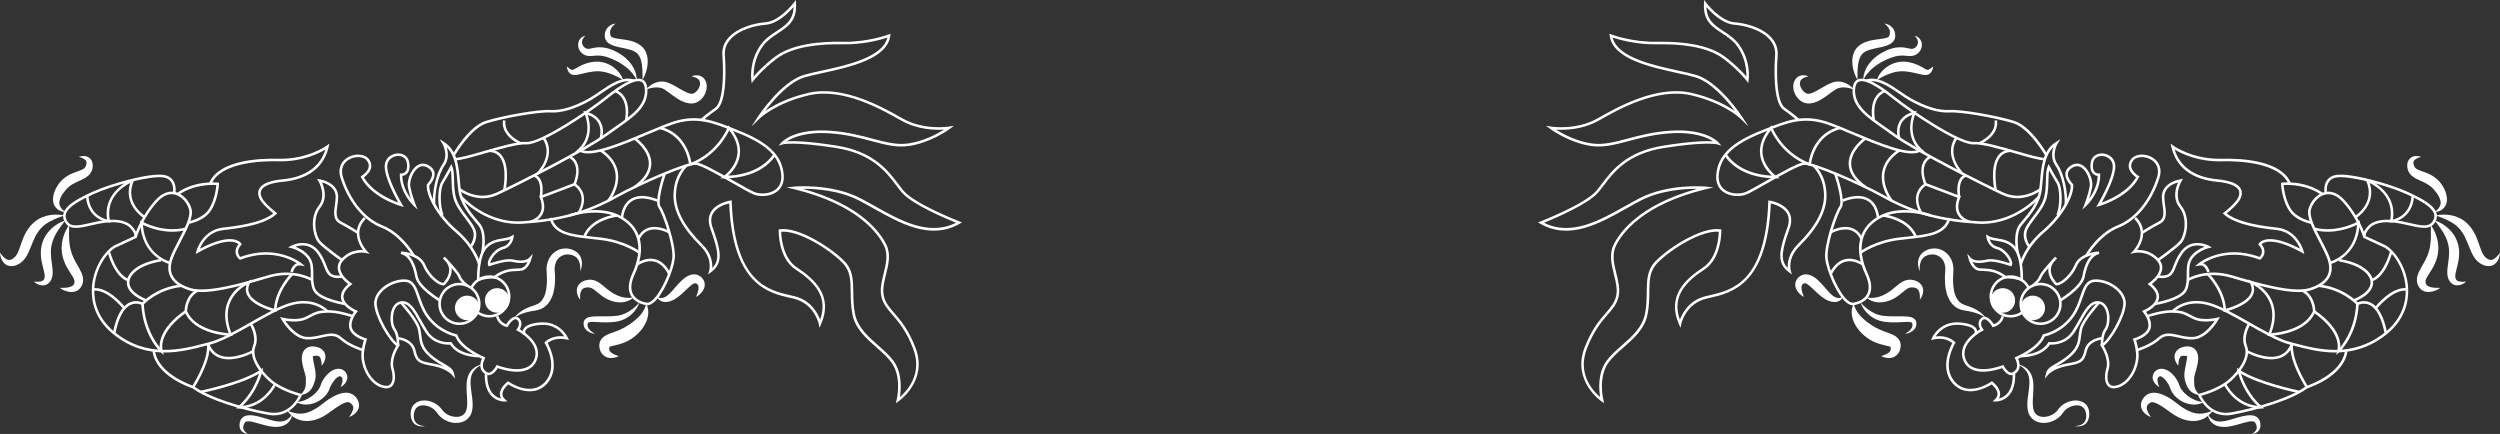 <?xml version="1.0" encoding="UTF-8"?>
<svg id="b" xmlns="http://www.w3.org/2000/svg" width="968.83" height="168.16" viewBox="0 0 968.83 168.16">
	<rect x="0" y="0" width="968.83" height="168.16" fill="#333333" stroke="none"/>
	<defs>
		<style>
			.d{fill:#fff;}
		</style>
	</defs>
	<g id="c">
		<g>
			<g>
				<path class="d" d="M779.19,123.06c-2.99,0-5.74-1.62-7.16-4.24-.08-.12-.15-.28-.23-.44-.54-1.15-.8-2.31-.8-3.51,0-3.73,2.52-6.99,6.13-7.92,.64-.18,1.34-.27,2.06-.27,1.64,0,3.22,.48,4.58,1.4,1.26,.85,2.25,2.01,2.86,3.36l-.91,.41c-.54-1.18-1.4-2.2-2.51-2.95-1.19-.8-2.58-1.23-4.02-1.23-.63,0-1.24,.08-1.8,.24-3.18,.82-5.39,3.68-5.39,6.95,0,1.06,.23,2.07,.67,3.02,.09,.19,.15,.32,.22,.43,1.27,2.32,3.68,3.75,6.3,3.75,1.57,0,3.07-.51,4.33-1.46l.6,.8c-1.43,1.09-3.14,1.66-4.93,1.66Z" />
				<g>
					<circle class="d" cx="776.16" cy="116.43" r="4.27" />
					<path class="d" d="M776.16,121.21c-2.63,0-4.77-2.14-4.77-4.77s2.14-4.77,4.77-4.77,4.77,2.14,4.77,4.77-2.14,4.77-4.77,4.77Zm0-8.55c-2.08,0-3.77,1.69-3.77,3.77s1.69,3.77,3.77,3.77,3.77-1.69,3.77-3.77-1.69-3.77-3.77-3.77Z" />
				</g>
				<path class="d" d="M790.79,125.96c-4.52,0-8.19-3.67-8.19-8.19s3.67-8.19,8.19-8.19,8.19,3.67,8.19,8.19-3.67,8.19-8.19,8.19Zm0-15.38c-3.96,0-7.19,3.22-7.19,7.19s3.22,7.19,7.19,7.19,7.19-3.22,7.19-7.19-3.23-7.19-7.19-7.19Z" />
				<g>
					<circle class="d" cx="787.76" cy="119.33" r="4.27" />
					<path class="d" d="M787.76,124.11c-2.63,0-4.77-2.14-4.77-4.77s2.14-4.77,4.77-4.77,4.77,2.14,4.77,4.77-2.14,4.77-4.77,4.77Zm0-8.55c-2.08,0-3.77,1.69-3.77,3.77s1.69,3.77,3.77,3.77,3.77-1.69,3.77-3.77-1.69-3.77-3.77-3.77Z" />
				</g>
				<path class="d" d="M819.16,150.52c-1.05,0-1.74-.38-2.18-.79-1.6-1.48-1.43-4.54-.74-6.92,1.15-3.91-2.04-8.61-2.08-8.66l-.33-.47,.51-.26c2.76-1.38,8.3-10.98,8.5-15.67,.07-1.67-.73-3.42-2.24-4.94-2.23-2.24-5.72-3.66-8.67-3.55-2.83,.11-3.66,2.55-4.81,5.93-.81,2.39-1.73,5.09-3.58,7.66-4.08,5.67-9.79,7.26-11.14,7.57-1.75,4.51-8.45,7.77-10.31,8.6,1.14,2.73,.67,4.75-1.41,6.02-.59,.36-1.22,.45-1.86,.27-1.37-.38-2.45-1.93-2.89-2.66-2.16,.78-11.98,3.89-14.96-2.73-2.86-6.35,4.42-11.18,6.41-12.35-.65-1.12-1.15-2.98,.38-4.34,.47-.42,1.03-.59,1.62-.49,1.47,.25,2.79,2.11,3.29,2.91,2.47-.83,2.96-3.1,2.98-3.2l.98,.2c-.03,.13-.67,3.19-4.07,4.07l-.37,.1-.19-.33c-.4-.71-1.68-2.58-2.8-2.76-.29-.05-.54,.03-.79,.25-1.53,1.35,0,3.37,.06,3.46l.37,.48-.53,.28c-.09,.05-9.34,4.9-6.44,11.33,2.9,6.43,13.97,2.1,14.08,2.05l.42-.17,.21,.4c.31,.6,1.37,2.24,2.5,2.55,.37,.1,.73,.05,1.07-.16,1.73-1.06,1.99-2.71,.81-5.21l-.22-.48,.49-.2c.09-.04,8.66-3.62,10.32-8.48l.09-.28,.29-.05c.06-.01,6.48-1.23,10.79-7.23,1.76-2.45,2.66-5.08,3.45-7.4,1.18-3.47,2.2-6.47,5.72-6.61,3.26-.13,6.97,1.38,9.42,3.84,1.71,1.72,2.61,3.74,2.53,5.69-.2,4.8-5.47,14.03-8.58,16.24,.81,1.33,3,5.4,1.93,9.06-.77,2.62-.59,4.94,.46,5.9,.72,.66,1.86,.71,3.38,.13,4.57-1.75,7.21-8.01,6.72-12.54-.3-2.76-1.04-4.81-1.04-4.83l-.19-.51,.52-.15s4.69-1.34,5.42-4.09c.74-2.77-1.91-5.94-1.94-5.97l-.44-.52,.64-.26s4.54-1.89,4.96-4.86c.22-1.57-.75-3.22-2.89-4.92l-.54-.42,.57-.38s3.75-2.55,4.13-5.48c.14-1.1-.2-2.1-1.03-3.05-3.71-4.22-8.71-3.12-8.77-3.11l-1.6,.37,1.12-1.2c.25-.27,6.12-6.66,.42-12.37l.71-.71c5,5,1.97,10.56,.39,12.77,1.88-.1,5.53,.22,8.48,3.58,1.03,1.17,1.45,2.46,1.27,3.84-.35,2.67-2.89,4.91-4.02,5.79,2.09,1.8,3.01,3.62,2.76,5.43-.4,2.84-3.62,4.7-4.98,5.37,.79,1.1,2.43,3.79,1.75,6.36-.73,2.73-4.28,4.18-5.62,4.63,.25,.79,.71,2.48,.93,4.57,.52,4.89-2.37,11.67-7.36,13.58-.88,.34-1.61,.47-2.23,.47Z" />
				<path class="d" d="M798.61,116.86l-.51-.86c.08-.05,8.07-4.85,8.84-8.92,.73-3.9,1.93-6.61,3.63-8.18-2.07,.54-4.67,1.69-5.67,4.12-1.97,4.78-6.53,8.07-8.24,7.53l-.19-.11c-.11-.11-2.77-2.62-2.7-5.89,0-.24,.02-.48,.06-.72-1.3,1.5-2.38,2.89-2.57,3.5-.55,1.78-3.1,3.69-3.21,3.77l-.6-.8c.66-.49,2.47-2.05,2.85-3.27,.38-1.22,3.05-4.23,4.76-6.07,.39-.52,.86-1.02,1.42-1.49l.68,.73c-.41,.42-.86,.89-1.32,1.39-.69,.94-1.06,1.94-1.08,2.98-.06,2.51,1.85,4.6,2.29,5.06,1.15,.13,5.14-2.67,6.91-6.97,2-4.87,9.12-5.2,9.43-5.21l.13,.99c-2.77,.64-4.61,3.53-5.61,8.85-.85,4.51-8.96,9.39-9.31,9.59Z" />
				<path class="d" d="M783.96,109.25l-.67-.3c-2.76-1.22-5.98-1.02-6.01-1.02h-.18l-.15-.1c-3.51-2.6-6.04-2.7-8.48-2.8-.43-.02-.86-.03-1.29-.06-3.18-.23-4.28-4.51-4.33-4.69l-.49-1.96,1.35,1.51c1.33,1.49,4.24,1.2,6.45,.69,2.32-.53,7.02,.92,8.64,1.46-.02-.22-.09-.52-.25-.92-.74-1.8-2.71-3.97-4.72-4.47-3.56-.89-4.03-4.56-4.05-4.71l-.12-1.03,.88,.54c.95,.59,2.17,.78,3.46,.99,2.15,.34,4.59,.74,6.78,2.96,3.53,3.58,3.22,12.78,3.2,13.17l-.03,.73Zm-6.1-2.33c1.02,0,3.1,.11,5.14,.84,0-2.22-.23-8.98-2.93-11.72-1.96-2-4.13-2.34-6.23-2.68-.99-.16-1.95-.31-2.82-.64,.35,.98,1.18,2.42,3.05,2.89,2.4,.6,4.58,3.05,5.4,5.06,.27,.67,.52,1.59,.14,2.22l-.21,.35-.38-.14c-.06-.02-6.15-2.19-8.63-1.62-2.58,.6-4.6,.59-6.02-.01,.52,1.08,1.45,2.39,2.88,2.5,.42,.03,.83,.05,1.26,.06,2.44,.1,5.21,.21,8.89,2.89,.11,0,.27,0,.46,0Z" />
				<path class="d" d="M783.32,138.49c-.12,0-.2,0-.23,0l.03-1c.08,0,7.67,.17,10.61-4.7l.17-.28,.33,.04c.23,.03,5.65,.7,8.9-4.27,.86-1.32,1.65-2.73,2.41-4.1,2.29-4.12,4.46-8.01,7.96-7.43,1.51,.25,2.68,1.29,3.37,2.99,1.13,2.8,.69,6.61-.46,8.15-1.5,2.02-1.33,5.91-1.33,5.95l-1,.05c0-.17-.19-4.29,1.53-6.6,.95-1.27,1.31-4.76,.34-7.18-.56-1.39-1.43-2.19-2.6-2.38-2.8-.47-4.71,2.96-6.92,6.93-.77,1.38-1.56,2.81-2.45,4.16-3.12,4.78-8.21,4.82-9.55,4.74-3.06,4.67-9.75,4.92-11.1,4.92Z" />
				<path class="d" d="M792.44,146.74l.42-1.95c.4-1.89,1.86-2.72,3.88-3.88,1.35-.77,3.03-1.73,4.86-3.3,3.31-2.83,3.6-5.08,3.93-7.68,.1-.79,.2-1.6,.4-2.45,.84-3.71,6.87-10.3,7.13-10.58l.74,.68c-.06,.07-6.11,6.67-6.89,10.12-.18,.81-.28,1.6-.38,2.36-.34,2.69-.67,5.23-4.27,8.31-1.9,1.62-3.63,2.61-5.01,3.41-.19,.11-.37,.21-.55,.32,1.03-.45,2.29-.86,3.81-1.16l.9-.17c4.42-.85,5.48-1.06,6.36-4.96,1.09-4.8,6.89-5.23,6.95-5.23l.06,1c-.21,.01-5.12,.39-6.04,4.45-1.03,4.54-2.7,4.86-7.15,5.72l-.9,.17c-4.94,.97-6.94,3.28-6.96,3.3l-1.29,1.53Z" />
				<path class="d" d="M783.59,102.53l-.97-.25c.07-.28,1.83-6.93,9.09-13.09,6.72-5.7,11-13.64,10.74-17.36-.52-.55-2.32-2.61-2.04-4.78,.16-1.23,.93-2.24,2.31-3.02,1.59-.91,3.21-.84,4.66,.2,2.46,1.76,3.85,5.9,3.4,8.29-.29,1.56-.76,3.2-1.18,4.5,1.41-1.91,3.21-5.07,3.32-8.82-.52-.07-1.31-.3-1.93-1-.83-.93-1.09-2.35-.78-4.24,.44-2.65,2.69-3.67,4.73-3.5,2.4,.2,4.83,1.98,4.83,5.01,0,4.19-3.72,11.26-5.27,14.02,2.87-1.03,10.04-4.07,13.29-9.77-.77-.54-2.4-1.87-2.79-3.69-.24-1.12,.03-2.23,.8-3.3,1.44-1.99,4.96-2.43,7.85-.97,3.14,1.58,4.35,4.63,3.24,8.15-2.95,9.34-8.86,16.56-15.81,19.3-7.5,2.96-12.1,11.05-12.15,11.13l-.87-.49c.19-.34,4.82-8.48,12.65-11.57,6.67-2.63,12.36-9.61,15.22-18.67,.95-3.02-.07-5.62-2.73-6.96-2.47-1.24-5.43-.94-6.59,.67-.6,.84-.81,1.65-.63,2.5,.41,1.93,2.7,3.29,2.73,3.31l.41,.24-.22,.42c-4.14,7.86-14.89,10.94-15.35,11.07l-1.21,.34,.64-1.07c.06-.1,5.78-9.74,5.78-14.65,0-2.42-1.97-3.85-3.92-4.02-1.47-.12-3.3,.51-3.66,2.67-.26,1.58-.08,2.72,.54,3.41,.66,.74,1.66,.7,1.66,.7l.52-.03v.52c.07,6.88-5.1,11.8-5.32,12.01l-1.6,1.5,.8-2.04s1.42-3.67,2.02-6.85c.38-2.05-.92-5.81-3-7.29-1.13-.8-2.33-.85-3.58-.14-1.09,.62-1.69,1.38-1.81,2.28-.25,1.97,1.86,4.05,1.88,4.07l.13,.12,.02,.18c.44,3.98-3.9,12.32-11.08,18.4-7.01,5.94-8.76,12.51-8.77,12.58Z" />
				<path class="d" d="M781.39,98.04c-.07-.32-1.62-7.76,1.32-11.31,.28-.33,.56-.67,.86-1.02,2.71-3.21,6.09-7.2,6.72-12.46,.12-.98,.2-2.02,.29-3.08,.47-5.58,1-11.9,6.1-15.11l1.78-1.12-1.08,1.8s-2.52,4.27-.02,7.89c2.66,3.86,3.98,10.98,3.73,15.63l-1-.06c.25-4.48-1.01-11.32-3.55-15-1.78-2.58-1.4-5.34-.83-7.11-3.29,3.2-3.73,8.45-4.12,13.16-.09,1.08-.18,2.13-.3,3.12-.66,5.55-4.15,9.68-6.95,12.99-.29,.35-.58,.69-.85,1.02-2.64,3.17-1.13,10.39-1.12,10.46l-.98,.21Z" />
				<path class="d" d="M786.09,96c-.14-.16-3.33-4.04-1-8.11,.82-1.43,1.85-2.8,2.85-4.12,1.69-2.23,3.43-4.53,4.18-7.19,.61-2.16,.67-4.56,.72-6.67,.05-2.15,.1-4.01,.66-5.37l.41-.97,.5,.92s2.05,3.82,3.39,5.96c1.47,2.34,1.75,9.13,.04,13.12l-.92-.39c1.54-3.61,1.32-10.13,.04-12.19-.91-1.45-2.13-3.64-2.84-4.94-.2,1.07-.23,2.41-.27,3.89-.05,2.17-.11,4.63-.75,6.91-.8,2.84-2.6,5.22-4.34,7.53-.98,1.3-2,2.64-2.78,4.02-1.97,3.45,.78,6.83,.9,6.97l-.77,.64Z" />
				<path class="d" d="M781.79,76.84c-1.81,0-3.79-.36-5.85-1.31-7.77-3.61-34.39-17.08-42.3-22.91-1.28-.95-2.58-1.85-3.84-2.73-6.56-4.57-12.23-8.51-11.88-15.26,.11-2.02,.79-3.32,2.02-3.88,2.52-1.13,7.2,1.09,14.31,6.78,6.74,5.39,25.3,17.84,30.68,17.45,3.25-.23,10.21,1.77,16.36,3.54,4.88,1.4,9.48,2.73,11.12,2.62l.06,1c-1.82,.12-6.29-1.17-11.46-2.66-6.07-1.75-12.95-3.72-16.02-3.51-.09,0-.19,.01-.29,.01-6.22,0-24.89-12.72-31.08-17.67-6.7-5.36-11.16-7.59-13.27-6.65-.86,.39-1.34,1.4-1.43,3.02-.33,6.19,5.13,9.99,11.45,14.38,1.27,.89,2.57,1.79,3.86,2.74,7.73,5.7,34.62,19.33,42.13,22.81,7.54,3.5,14.05-1.65,14.11-1.7l.63,.78c-.05,.04-3.96,3.14-9.31,3.14Z" />
				<path class="d" d="M792.6,60.38c-.06-.11-6.1-10.62-12.32-12.58-6.31-1.99-19.99-4.47-24.82-4.2-4.31,.24-9.67-1.38-15.51-4.69-1.26-.71-2.56-1.61-3.95-2.56-4.02-2.76-8.57-5.89-12.53-4.57l-.32-.95c4.44-1.49,9.21,1.8,13.42,4.69,1.37,.94,2.66,1.83,3.88,2.52,5.67,3.22,10.84,4.8,14.96,4.56,4.92-.28,18.79,2.23,25.18,4.24,6.59,2.08,12.63,12.6,12.89,13.04l-.87,.49Z" />
				<path class="d" d="M768.12,86.78c-.51,0-1.03-.01-1.55-.04-14.42-.83-25.31-3.81-36.41-9.95-11.27-6.24-27.71-12.91-30.79-12.91-1.98,0-9.48,4.27-14.97,7.39-3.25,1.85-6.05,3.44-7.43,4.03-2.43,1.03-6.48,1.03-9.2-.98-1.43-1.06-3.05-3.11-2.66-6.91,.75-7.22,5.89-12.22,17.19-16.74l1.3-.52c8.94-3.59,15.4-6.19,25.17-2.75,2.64,.93,5.93,2.31,9.41,3.77,9.53,4.01,21.39,9,25.47,6.77l.48,.88c-4.51,2.45-16.11-2.42-26.34-6.73-3.46-1.46-6.74-2.84-9.35-3.75-9.43-3.31-15.74-.78-24.47,2.73l-1.31,.52c-10.91,4.36-15.86,9.12-16.56,15.92-.28,2.67,.48,4.69,2.26,6,2.33,1.73,6.01,1.79,8.21,.86,1.32-.56,4.1-2.14,7.32-3.97,7.49-4.26,13.38-7.52,15.46-7.52,3.52,0,20.48,7.07,31.27,13.04,10.96,6.06,21.72,9,35.99,9.82,13.73,.79,23.01-9.61,23.1-9.72l.75,.66c-.09,.1-8.99,10.1-22.36,10.1Z" />
				<path class="d" d="M718.04,118.3c-.74,0-1.52-.3-2.33-.91-3.88-2.91-7.91-12.63-8.4-17.18-.57-5.36,3.85-18.01,5.54-20.3,1.08-1.46-.69-8.43-2.06-12.48l.95-.32c.38,1.12,3.66,11.03,1.92,13.39-1.58,2.15-5.88,14.55-5.35,19.6,.45,4.29,4.38,13.76,8,16.49,.74,.56,1.42,.79,2.01,.68,1.44-.26,4.03-1.02,5.22-3.29,1.01-1.93,.78-4.51-.68-7.67-4.49-9.69-2.77-17.81,4.72-22.28,8.66-5.17,20.2-1.19,20.69-1.02l-.33,.94c-.11-.04-11.58-3.99-19.84,.94-9.93,5.92-6.33,16.66-4.33,21,1.6,3.45,1.82,6.33,.66,8.55-1.02,1.96-3.13,3.32-5.93,3.81-.15,.03-.31,.04-.46,.04Z" />
				<path class="d" d="M721.29,98.34l-.61-.8c.23-.18,5.82-4.37,15.24-5.5,1.1-.13,2.18-.25,3.24-.36,7.99-.86,14.3-1.54,15.78-7.34l.97,.25c-1.66,6.47-8.6,7.21-16.65,8.08-1.06,.11-2.13,.23-3.23,.36-9.13,1.1-14.7,5.26-14.75,5.3Z" />
				<path class="d" d="M727.34,30.95c.72-2.11,2.23-3.88,4.12-5.19,.96-.64,2.04-1.14,3.19-1.48,1.16-.29,2.38-.47,3.59-.36,1.22,.07,2.27,.32,3.38,.65,1.08,.34,2.12,.82,3.04,1.34,.47,.26,.89,.51,1.28,.74,.38,.2,.66,.35,.92,.41,.26,.09,.65-.1,1.07-.34,.41-.27,.81-.62,1.25-.97-.04,.27-.1,.54-.16,.82-.07,.27-.19,.53-.29,.81-.26,.52-.62,1.13-1.4,1.46-.76,.31-1.53,.25-2.13,.16-.59-.1-1.13-.23-1.62-.35-1-.24-1.91-.48-2.84-.64-.46-.07-.92-.17-1.39-.22-.46-.06-.94-.14-1.35-.14-.86-.1-1.71,0-2.58,.09-.86,.14-1.74,.35-2.63,.64-1.77,.61-3.56,1.49-5.46,2.59Z" />
				<path class="d" d="M699.04,115.06c-1.05-.57-1.94-1.39-2.64-2.48-.33-.56-.63-1.21-.67-2.02-.06-.78,.16-1.74,.7-2.42,.24-.39,.55-.61,.85-.91,.34-.25,.72-.49,1.15-.66,.89-.34,1.92-.31,2.71-.07,1.62,.49,2.57,1.38,3.48,2.17,1.75,1.64,3.05,3.41,4.43,4.83,.68,.7,1.4,1.31,2.22,1.69,.8,.39,1.82,.44,2.88-.13-.19,.57-.63,1.07-1.2,1.43-.57,.36-1.27,.53-1.96,.55-1.39,.02-2.67-.52-3.75-1.16-2.14-1.32-3.7-3.03-5.21-4.42-.72-.68-1.5-1.32-2.01-1.54-.12-.05-.24-.12-.32-.12-.1-.05-.16-.02-.26-.05-.1,0-.21,.06-.34,.08-.1,.08-.32,.13-.38,.21-.25,.13-.36,.31-.49,.63-.13,.31-.12,.76-.08,1.24,.1,.98,.49,2.04,.9,3.14Z" />
				<path class="d" d="M718.41,117.77c.33,1.43,.94,2.58,1.68,3.58,.73,1,1.56,1.86,2.48,2.63,.91,.77,1.89,1.51,2.9,2.13,1,.64,2.01,1.2,3.1,1.66,1.09,.49,2.21,.87,3.55,1.36,.68,.27,1.42,.53,2.31,1.08,.24,.17,.48,.35,.7,.53,.23,.2,.48,.49,.68,.75,.21,.27,.36,.62,.5,.94,.15,.33,.17,.63,.23,.95,.07,.33,.04,.58,.02,.85-.03,.26-.03,.53-.1,.77l-.19,.73c-.08,.24-.21,.49-.33,.72-.49,.95-1.38,1.69-2.26,2-.89,.32-1.73,.35-2.5,.24-.77-.12-1.49-.34-2.14-.71,.71-.21,1.37-.45,1.95-.73,.58-.3,1.08-.64,1.38-1.01,.3-.37,.37-.72,.37-1.05,.02-.3-.11-.83-.23-.97-.06-.07-.1,0-.11,.04-.04,.02-.01,.04-.05,.03-.06,0-.11-.02-.15-.04-.33-.08-.9-.24-1.53-.37-1.29-.29-2.79-.7-4.21-1.32-1.43-.62-2.79-1.48-3.97-2.49-1.2-1-2.22-2.15-3.08-3.47-.85-1.31-1.49-2.81-1.73-4.37-.12-.78-.14-1.57-.02-2.34,.12-.76,.32-1.52,.75-2.14Z" />
				<path class="d" d="M720.99,117.19c1.66,1.91,3.61,3.43,5.74,4.35,1.07,.45,2.17,.76,3.3,.87,1.12,.13,2.38,.17,3.58,.18h3.71c.63,.01,1.29,.04,1.96,.09,.68,.08,1.4,.15,2.2,.6,.38,.22,.8,.61,.98,1.07l.14,.34c.02,.11,.04,.22,.05,.33,.04,.22,.05,.43,.02,.62-.05,.79-.38,1.55-.87,2.09-1.02,1.07-2.32,1.51-3.59,1.64,1.1-.6,2.15-1.37,2.65-2.31,.25-.46,.34-.94,.27-1.41,0-.12-.05-.22-.07-.31l-.04-.13s-.05-.05-.07-.08c-.07-.12-.17-.16-.33-.23-.72-.23-2.05-.18-3.24-.09-1.23,.08-2.51,.14-3.79,.12-1.3-.03-2.55-.08-3.9-.34-1.34-.27-2.66-.71-3.8-1.44-2.31-1.4-4.06-3.55-4.89-5.97Z" />
				<path class="d" d="M718.43,34.66c-1.37-.46-2.72-.78-3.99-.79-.63,0-1.23,.07-1.77,.21-.55,.14-.99,.37-1.49,.69-1.01,.64-2.08,1.5-3.23,2.33-1.16,.83-2.39,1.67-3.9,2.32-.74,.33-1.63,.56-2.58,.67-.25,.01-.51,0-.76,0-.25,0-.51-.02-.77-.09-.26-.06-.52-.12-.78-.19-.25-.11-.49-.23-.73-.35-.25-.12-.45-.26-.63-.4l-.55-.43c-.31-.33-.66-.64-.9-1.02-.56-.71-.91-1.54-1.17-2.37-.21-.86-.31-1.75-.16-2.66,.16-.91,.58-1.8,1.27-2.46,.73-.62,1.58-.91,2.38-.95,.4-.01,.78,.04,1.15,.08,.37,.11,.72,.2,1.06,.32l-1.04,.26c-.32,.13-.64,.23-.92,.37-.56,.31-.98,.7-1.19,1.13-.2,.45-.23,.92-.19,1.41,.06,.5,.26,.99,.48,1.46,.51,.89,1.3,1.74,2.08,2.02,.29,.16,.62,.12,1.02,.11,.43-.08,.92-.19,1.45-.44,1.06-.44,2.2-1.12,3.39-1.81,1.2-.69,2.43-1.45,3.94-2.02,.76-.29,1.67-.5,2.52-.46,.85,0,1.66,.18,2.4,.45,1.46,.59,2.71,1.47,3.61,2.63Z" />
				<path class="d" d="M719.86,30.95c-.75-1.19-1.24-2.51-1.61-3.89-.35-1.38-.53-2.84-.37-4.38,.16-1.51,.73-3.2,2.01-4.48,1.24-1.24,2.79-1.87,4.21-2.29,1.44-.4,2.85-.58,4.16-.75,1.29-.16,2.6-.34,3.34-.71,.38-.19,.48-.31,.66-.76,.16-.52,.2-1.04,.12-1.57-.14-1.08-.99-2.16-2.1-2.98,1.38,.14,2.84,.92,3.65,2.4,.39,.73,.57,1.61,.53,2.42,.02,.19-.03,.44-.09,.7-.07,.25-.1,.51-.25,.73-.13,.23-.27,.47-.42,.68-.17,.18-.35,.35-.54,.52-.74,.59-1.54,.94-2.25,1.16-.73,.26-1.42,.4-2.1,.56-1.35,.29-2.63,.51-3.8,.85-1.16,.32-2.2,.75-2.95,1.38-.72,.58-1.25,1.52-1.59,2.65-.67,2.28-.69,5.01-.61,7.77Z" />
				<path class="d" d="M722.1,30.95c-.08-2.86,1.46-5.65,3.5-7.72,1.04-1.04,2.22-1.94,3.48-2.67,1.26-.72,2.58-1.35,4.05-1.77,1.45-.42,3.07-.58,4.61-.39,.76,.09,1.49,.25,2.1,.39,.62,.13,1.04,.19,1.4,.13,.79-.14,1.68-.87,1.93-1.9,.32-1.02-.15-2.27-1.26-3.17,.69,.13,1.38,.46,1.93,1.04,.55,.57,.88,1.39,.95,2.24,.08,1.7-.91,3.5-2.71,4.25-.94,.4-1.92,.36-2.64,.3-.74-.06-1.35-.14-1.95-.15-1.17-.03-2.3,.11-3.46,.45-1.16,.32-2.33,.82-3.48,1.35-1.15,.53-2.23,1.17-3.27,1.88-1.03,.72-2.02,1.53-2.88,2.49-.89,.95-1.68,2.02-2.3,3.27Z" />
				<path class="d" d="M723.31,115.21c2.37,.53,4.5,.06,6.39-.77,1.94-.85,3.5-2.08,5.25-3.6,.9-.73,1.9-1.62,3.39-2.14,.73-.26,1.55-.37,2.32-.29,.38,.04,.76,.09,1.1,.2,.35,.08,.69,.21,1.04,.38,.68,.29,1.35,.81,1.82,1.46,.49,.66,.67,1.46,.68,2.16-.02,1.42-.55,2.6-1.32,3.55,.08-1.2,.07-2.39-.31-3.28-.37-.9-.96-1.25-1.79-1.41-.2-.05-.41-.08-.65-.08-.23-.03-.43-.02-.63,0-.4,.04-.75,.12-1.1,.3-.7,.32-1.49,1-2.38,1.75-.89,.74-1.89,1.54-3.02,2.17-1.13,.63-2.35,1.11-3.63,1.37-1.28,.26-2.62,.29-3.88,0-1.25-.31-2.46-.84-3.28-1.77Z" />
				<path class="d" d="M743.98,105.08c-.43-.92-.68-1.95-.69-3.03-.01-1.07,.27-2.22,.94-3.2,.68-.98,1.73-1.65,2.79-2.08,1.07-.43,2.29-.59,3.5-.44,2.45,.26,4.63,2.01,5.65,4.22,.53,1.1,.78,2.3,.85,3.49,0,1.27-.11,2.12-.13,3.1-.06,1.91,0,3.82,.37,5.58,.33,1.78,1.07,3.36,2.28,4.43,.6,.57,1.38,.86,2.21,1.18,1,.31,1.99,.65,2.95,1.08,1.86,.91,3.74,2.08,4.8,3.87-1.57-1.29-3.45-1.94-5.32-2.41-.94-.23-1.89-.4-2.85-.52-1.1-.19-2.27-.52-3.26-1.22-.99-.67-1.85-1.56-2.42-2.58-.58-1-1.03-2.07-1.3-3.13-.58-2.14-.67-4.29-.62-6.39,.04-1.02,.16-2.18,.17-2.91-.02-.82-.17-1.61-.46-2.35-.55-1.49-1.82-2.61-3.36-3.02-.77-.21-1.61-.18-2.44-.01-.84,.17-1.63,.52-2.23,1.1-1.25,1.15-1.62,3.25-1.43,5.24Z" />
				<path class="d" d="M804.04,165.1c1.19,0,2.41-.29,3.25-.99,.86-.69,1.19-1.77,1.19-2.85,0-1.11-.24-2.2-.83-2.95-.57-.76-1.47-1.18-2.48-1.22-2-.09-4.18,.89-5.4,2.46l-.48,.65c-.22,.27-.41,.58-.66,.82-.48,.51-1.01,.95-1.58,1.34-1.14,.76-2.43,1.25-3.79,1.46-1.36,.19-2.82,.09-4.17-.53-1.36-.6-2.49-1.83-2.96-3.2-.47-1.39-.5-2.7-.47-3.96,.06-1.26,.23-2.47,.4-3.65,.3-2.34,.7-4.68,.08-6.81-.55-2.15-2.51-3.73-4.72-4.65,.57,.16,1.17,.3,1.75,.49l.84,.39,.42,.2c.13,.08,.26,.18,.38,.27l.77,.56,.65,.71c.24,.23,.38,.51,.56,.79,.17,.28,.36,.55,.45,.86,1.01,2.43,.81,5.03,.67,7.4-.07,1.2-.15,2.37-.16,3.5,.02,1.12,.13,2.23,.48,3.1,.35,.88,.98,1.54,1.82,1.9,.84,.37,1.86,.45,2.86,.29,1.01-.14,2.01-.5,2.87-1.06,.42-.28,.82-.6,1.17-.96,.19-.17,.31-.38,.47-.57l.61-.77c.92-1.06,2.08-1.83,3.33-2.33,1.25-.5,2.63-.72,4.01-.53,.34,.03,.69,.16,1.03,.24,.34,.11,.66,.28,.98,.43,.61,.39,1.18,.88,1.54,1.51,.75,1.25,.84,2.66,.7,3.92-.16,1.27-.8,2.66-1.97,3.3-1.14,.67-2.46,.69-3.62,.45Z" />
				<path class="d" d="M773.47,155.6s-.06,0-.07,0l-1.22-.05,.9-.82c.71-.65,1.04-1.35,1.01-2.14-.07-1.58-1.61-3.06-2.24-3.61-1.7,1.07-9.69,5.6-15.01-.28-5.24-5.81-1.26-13.94-.26-15.75-.79-.65-3.25-2.29-7.29-1.39l-.96,.21,.4-.9c.03-.07,3.03-6.66,10.98-5.91,3.44,.32,5.55,1.19,6.28,2.57,.57,1.09,.05,2.05,.03,2.09l-.87-.49,.44,.24-.44-.24s.28-.55-.04-1.16c-.32-.59-1.46-1.65-5.48-2.03-5.58-.53-8.43,2.79-9.48,4.44,4.78-.64,7.33,1.99,7.44,2.11l.27,.28-.2,.33c-.06,.09-5.45,8.94-.05,14.91,5.35,5.92,13.66,.17,14.01-.07l.3-.21,.29,.22c.11,.09,2.78,2.12,2.9,4.58,.03,.68-.13,1.32-.48,1.91,.82-.19,1.95-.63,2.95-1.63,1.7-1.71,2.5-4.46,2.38-8.18l1-.03c.13,4.02-.77,7.03-2.69,8.94-1.97,1.96-4.32,2.06-4.77,2.06Z" />
				<path class="d" d="M836.57,101.21l-.58-.82c.07-.05,6.65-4.69,8.63-6.87,1.95-2.14,3.25-8.99-.02-13.12-2.8-3.54-1.4-7.81-.54-9.7-1.98,.54-5.3,1.99-5.3,5.66,0,.98,.15,2.04,.3,3.07,.41,2.86,.83,5.82-2.02,7.31-3.43,1.78-6.67,3.88-6.7,3.9l-.54-.84s3.31-2.14,6.79-3.95c2.22-1.15,1.89-3.53,1.49-6.28-.15-1.06-.31-2.16-.31-3.21,0-4.13,3.69-6.26,7.15-6.87l1.08-.19-.57,.94c-.03,.05-3.25,5.5-.04,9.55,3.72,4.69,2.08,12.1-.02,14.41-2.06,2.26-8.52,6.82-8.79,7.01Z" />
				<path class="d" d="M828.28,136.14l-.27-.96c.05-.01,5.1-1.48,8.46-4.49,2.36-2.11,5.06-1.49,7.91-.84,1.74,.4,3.54,.81,5.49,.71,3.83-.19,7.07-4.33,8.37-6.25-1.85,.31-5.52,.68-8.15-.59-.66-.32-1.22-.6-1.72-.86-2.12-1.09-3.08-1.58-6.44-1.67-4.15-.1-9.57,1.8-9.63,1.82l-.33-.94c.23-.08,5.67-1.99,9.99-1.88,3.59,.09,4.76,.69,6.88,1.78,.49,.25,1.04,.54,1.7,.85,3.27,1.57,8.59,.3,8.65,.29l1.12-.27-.57,1.01c-.17,.3-4.28,7.44-9.8,7.71-2.09,.11-4.04-.34-5.76-.74-2.82-.64-5.05-1.15-7.02,.61-3.54,3.16-8.64,4.64-8.85,4.7Z" />
				<path class="d" d="M835.14,118.26l-.15-.99c.1-.02,10-1.6,11.64-5.31,.79-1.79,.78-3.76,.77-5.66-.01-2.2-.02-4.47,1.25-6.42,1.57-2.41,4.15-3.69,5.71-4.27-1.92-.65-5.73-1.26-8.52,2.62-1.33,1.85-1.99,3.53-2.57,5.01-1.15,2.94-1.98,5.06-7.21,4.44l.12-.99c4.46,.53,5.03-.92,6.16-3.81,.57-1.46,1.28-3.28,2.69-5.23,4.33-6.01,10.95-2.44,11.02-2.41l1.14,.63-1.27,.3s-4.33,1.04-6.43,4.26c-1.11,1.69-1.09,3.72-1.08,5.87,.01,2,.02,4.08-.86,6.07-1.87,4.22-11.98,5.83-12.4,5.9Z" />
				<path class="d" d="M904.95,136.61c-5.96,0-11.44-1.45-15.84-2.61-.62-.16-1.22-.32-1.79-.47-4.48-1.15-10.32-4.47-15.96-7.68-5.55-3.16-11.28-6.42-15.68-7.61-8.56-2.31-13.19,2.59-13.38,2.8l-.74-.68c.21-.23,5.21-5.56,14.38-3.09,4.53,1.22,10.32,4.52,15.92,7.7,5.59,3.18,11.37,6.47,15.72,7.58,.57,.15,1.17,.3,1.79,.47,8.89,2.35,22.33,5.89,34.92-4.25,6.93-5.58,8.17-12.23,7.98-16.82-.25-6.32-3.52-12.85-7.95-15.87l-8.44-3.92-.06-.22c-.02-.07-2.22-7.46-8.05-13.82-2.15-2.34-4.49-3.27-6.77-2.69-2.78,.71-4.88,3.54-5.44,5.84-.67,2.72,1.72,7.3,4.04,11.73,1.24,2.38,2.53,4.84,3.3,6.97,1,2.76,.98,5.2-.06,7.26-1.21,2.42-3.78,4.23-7.62,5.39-6.33,1.91-18.54-1.41-30.5-4.97-9.72-2.89-16.51,1.21-16.58,1.26l-.53-.85c.29-.18,7.23-4.39,17.39-1.37,8.73,2.6,23.35,6.96,29.92,4.97,3.57-1.08,5.93-2.72,7.01-4.88,.91-1.8,.91-3.98,0-6.47-.75-2.06-2.02-4.5-3.24-6.85-2.4-4.59-4.88-9.34-4.12-12.43,.65-2.64,2.97-5.75,6.16-6.57,1.86-.48,4.71-.35,7.76,2.98,5.5,6,7.8,12.68,8.21,14l8.1,3.77c4.74,3.23,8.19,10.08,8.46,16.7,.19,4.82-1.1,11.79-8.35,17.64-6.7,5.4-13.6,7.05-19.96,7.05Z" />
				<path class="d" d="M862.7,160.97c-7.65,0-10.8-7.62-10.83-7.71l-.21-.54,.56-.14c.07-.02,7.28-1.81,11.49-5.49,3.84-3.36,7.75-8.72,6.12-12.77-1.71-4.28,1.29-8.95,1.42-9.14l.84,.55s-2.84,4.44-1.32,8.22c1.82,4.54-2.31,10.32-6.4,13.9-3.73,3.26-9.48,5.04-11.33,5.56,.9,1.83,4.41,7.7,11.73,6.37,9.81-1.78,23.04-5.72,28.91-10.15l.15-.08c.14-.04,13.6-4.37,14.9-13.52l.99,.14c-1.35,9.49-14.23,13.89-15.5,14.31-6.04,4.51-19.38,8.49-29.27,10.29-.79,.14-1.53,.21-2.24,.21Z" />
				<path class="d" d="M895.75,86.77c-.25-.04-6.1-1.01-8.82-5.34-2.67-4.25-2.97-9.9-2.98-10.14l-.02-.47,.46-.06c.36-.04,8.85-.99,15.93,4.07l-.58,.81c-5.83-4.16-12.88-4.05-14.76-3.93,.13,1.45,.7,5.85,2.79,9.18,2.47,3.94,8.08,4.88,8.13,4.89l-.16,.99Z" />
				<path class="d" d="M915.82,91.98c-.07-.19-.57-1.94,2.03-4.51,2.41-2.38,6.86-2.95,13.24-1.68,.99,.2,1.95,.42,2.88,.64,4.9,1.14,7.74,1.65,9.08-1.25,.4-.86,.44-1.68,.14-2.51-1.01-2.72-5.7-5.18-10.62-7.43-7.46-3.41-22.22-7.24-27.09-6.47-1.29,.2-2.27,.76-2.9,1.65-1.23,1.74-.78,4.24-.77,4.27l-.98,.19c-.02-.12-.54-2.93,.93-5.03,.79-1.12,1.99-1.82,3.56-2.07,5.48-.87,20.66,3.34,27.66,6.54,5.92,2.71,10.08,5.1,11.15,8,.4,1.07,.34,2.18-.17,3.27-1.75,3.78-5.67,2.86-10.22,1.81-.92-.21-1.87-.44-2.85-.63-6.04-1.2-10.19-.72-12.34,1.41-2.15,2.12-1.78,3.47-1.78,3.48l-.95,.32Z" />
				<path class="d" d="M855.32,105.54c-.03-.12-.69-3-2.9-2.65l-1.81,.29,1.41-1.17c.09-.08,9.52-7.67,23.62-2.44,.3-.3,.85-.97,.93-1.86,.07-.88-.33-1.8-1.19-2.74l-.25-.27,.19-.32c.12-.21,3.03-4.84,16.04,2-.9-2.17-3.41-6.62-9.12-7.21-10.48-1.08-17.16-3.09-20.43-6.12l-.43-.4,.47-.36s4.54-3.49,5.56-5.79c.51-1.15,.53-2.15,.05-2.97-.93-1.58-3.77-2.64-8.21-3.06-9.8-.92-15.95-5.6-17.79-13.52l-.31-1.31,1.09,.8c.07,.05,7.44,5.34,18.54,5.07,8.54-.21,23.42,.76,27.05,9.5l-.92,.38c-3.53-8.49-19.43-9.04-26.11-8.88-9.02,.22-15.54-3.04-18.04-4.54,2.08,6.71,7.78,10.68,16.57,11.5,4.85,.46,7.87,1.65,8.98,3.55,.65,1.11,.65,2.42,0,3.88-.93,2.08-4.15,4.81-5.39,5.8,3.23,2.63,9.76,4.47,19.41,5.47,8.14,.84,10.38,9.05,10.4,9.13l.29,1.13-1.02-.56c-10.98-6.07-14.69-4.03-15.59-3.24,.86,1.04,1.24,2.11,1.15,3.17-.15,1.68-1.46,2.7-1.51,2.74l-.22,.17-.26-.1c-10.97-4.19-18.98-.35-21.8,1.4,1.52,.53,2.3,2.25,2.53,3.3l-.98,.21Z" />
				<path class="d" d="M945.69,111.55c-1.14,.85-2.48,1.4-4.03,1.59-.78,.06-1.65,0-2.52-.39-.89-.4-1.61-1.22-2.04-2.09-.14-.44-.37-.85-.41-1.36-.07-.5-.11-1.01-.03-1.46,.03-.23,.06-.48,.1-.7l.19-.61c.12-.43,.29-.78,.44-1.13,.65-1.39,1.36-2.49,1.97-3.6,.62-1.09,1.11-2.17,1.55-3.27,.38-1.12,.72-2.26,.88-3.48,.39-2.43,.29-5.04,.22-7.86,1.62,2.28,2.68,5.01,2.89,7.97,.13,1.48-.07,2.99-.4,4.46-.4,1.45-.98,2.85-1.69,4.1-.7,1.24-1.49,2.38-2.09,3.37-.15,.25-.3,.5-.39,.71-.05,.11-.1,.22-.16,.33l-.09,.29c-.1,.2-.08,.37-.11,.54-.07,.17,.03,.39,.02,.61,.09,.36,.19,.68,.47,.97,.3,.28,.77,.52,1.33,.69,1.14,.33,2.5,.35,3.9,.33Z" />
				<path class="d" d="M943.51,85.39c2.59,.91,5.02,2.48,6.85,4.81,1.83,2.3,2.82,5.49,2.63,8.45-.05,1.49-.32,2.89-.64,4.21-.31,1.3-.7,2.56-.83,3.55-.04,.42-.06,.98,.06,1.35,.11,.39,.25,.7,.63,.96,.78,.55,2.21,.55,3.55,.4-.51,.48-1.12,.85-1.8,1.13-.68,.27-1.47,.43-2.36,.29-.89-.14-1.79-.78-2.29-1.57-.12-.19-.25-.39-.35-.6l-.23-.6c-.18-.4-.2-.84-.28-1.28-.16-1.67,.11-3.01,.26-4.31,.17-1.29,.36-2.5,.38-3.67,.14-2.35-.3-4.51-1.32-6.68-1.01-2.17-2.59-4.2-4.25-6.43Z" />
				<path class="d" d="M968.83,97.94c-.02,.79-.2,1.57-.51,2.33-.31,.76-.8,1.51-1.58,2.12-.78,.61-1.95,.86-2.94,.7-1.04-.12-1.87-.55-2.66-1-.39-.27-.77-.6-1.15-.92-.33-.34-.6-.71-.9-1.07-.51-.73-.94-1.49-1.27-2.22-.7-1.46-1.19-2.89-1.74-4.17-.55-1.29-1.1-2.53-1.84-3.58-.32-.58-.78-1.01-1.16-1.54-.21-.25-.47-.44-.69-.67-.24-.22-.44-.49-.73-.66-2.07-1.66-4.81-2.72-7.75-3.77,3.03-.6,6.37-.42,9.43,1.11,3.11,1.52,5.28,4.65,6.44,7.56,.62,1.48,1.06,2.92,1.54,4.23,.48,1.31,.97,2.44,1.7,3.16,.23,.17,.45,.41,.68,.57,.23,.13,.46,.33,.68,.4,.45,.21,.9,.31,1.42,.15,1.09-.3,2.16-1.48,3.03-2.74Z" />
				<path class="d" d="M943.51,82.13c1.14-.79,2.03-1.8,2.24-2.84,.26-1-.06-2-.55-2.99-.49-.99-1.23-1.99-1.97-2.83-.76-.85-1.61-1.55-2.59-2.12-.98-.6-2.08-1.06-3.35-1.64-.64-.32-1.3-.6-2-1.11-.34-.21-.69-.55-1.02-.85-.3-.37-.62-.72-.82-1.17-.47-.85-.56-1.76-.57-2.58,.01-.87,.31-1.89,1-2.56,.69-.67,1.53-.92,2.28-.97,.75-.04,1.47,.07,2.13,.31-.67,.18-1.31,.41-1.85,.71-.54,.31-.96,.69-1.08,1.1-.14,.39-.11,.76,.01,1.23,.17,.49,.35,.94,.63,1.21,.89,1.12,3.98,1.47,6.59,3.07,1.32,.78,2.54,1.86,3.44,3.12,.9,1.26,1.61,2.57,1.99,4.11,.2,.76,.3,1.59,.23,2.43-.02,.41-.14,.85-.25,1.25-.17,.4-.32,.8-.58,1.13-.99,1.39-2.51,2-3.9,2Z" />
				<path class="d" d="M833.56,161.63c-.75-.26-1.45-.66-2.1-1.19-.64-.53-1.23-1.22-1.59-2.17-.37-.95-.23-2.21,.27-3.15,.4-.81,1.03-1.7,2.07-2.3,1.04-.6,2.28-.72,3.28-.59,1,.12,1.88,.42,2.69,.74,1.61,.67,2.97,1.54,4.26,2.46l1.84,1.38,.81,.63c.28,.19,.56,.37,.84,.57,1.12,.73,2.29,1.34,3.51,1.76,2.42,.87,5.21,.69,8.07-.71-.8,1.37-2.07,2.51-3.62,3.24-1.55,.75-3.38,.99-5.11,.79-1.75-.18-3.4-.78-4.9-1.54-.74-.39-1.45-.84-2.13-1.31l-1.82-1.31c-1.16-.84-2.34-1.65-3.48-2.26-.56-.31-1.12-.54-1.6-.7-.49-.13-.83-.17-1.16-.1-.33,.06-.76,.34-1.18,.79-.32,.33-.55,.65-.58,1.19-.05,.54,.16,1.19,.45,1.84,.3,.65,.71,1.3,1.17,1.94Z" />
				<path class="d" d="M855.57,160.47c.58,1.04,1.38,1.85,2.3,2.31,.9,.49,1.91,.61,2.92,.57,2.02-.12,4.16-.92,6.39-1.55,1.12-.32,2.28-.63,3.54-.8,.63-.07,1.3-.13,2.02-.04,.71,.07,1.54,.33,2.19,.94,.31,.3,.56,.66,.71,1.03,.18,.38,.21,.67,.3,1.01,.1,.68,.12,1.41-.12,2.1-.25,.69-.75,1.24-1.3,1.57-.56,.34-1.16,.51-1.76,.54,1.02-.59,1.8-1.51,1.81-2.41,.03-.45-.1-.89-.28-1.33-.23-.48-.41-.82-.67-.94-.47-.29-1.46-.24-2.48-.02-1.03,.22-2.11,.54-3.21,.86-1.11,.31-2.25,.63-3.44,.86-1.19,.22-2.46,.39-3.77,.2-1.3-.14-2.62-.66-3.58-1.58-.94-.92-1.52-2.14-1.54-3.34Z" />
				<path class="d" d="M836.8,150.02c-.56-.31-1.06-.73-1.51-1.23-.44-.5-.82-1.12-1.01-1.91-.19-.79,0-1.82,.56-2.54,.24-.37,.61-.69,1.02-.96,.22-.12,.46-.23,.7-.32,.24-.07,.5-.11,.76-.15,1.02-.08,1.88,.23,2.59,.6,.73,.36,1.29,.84,1.83,1.33,1.04,1.01,1.85,2.16,2.45,3.47,.15,.32,.27,.68,.39,1.03,.12,.3,.13,.39,.24,.61,.17,.39,.41,.79,.71,1.18,.58,.79,1.33,1.54,2.17,2.19,1.7,1.3,3.72,2.29,6.26,2.49-1.09,.7-2.44,.97-3.78,.98-1.36-.02-2.71-.35-3.96-.92-1.26-.57-2.41-1.38-3.4-2.45-.5-.53-.93-1.14-1.31-1.84-.18-.32-.35-.81-.45-1.08-.08-.22-.16-.44-.27-.66-.39-.9-.96-1.79-1.59-2.55-.61-.76-1.4-1.33-1.81-1.45-.19-.08-.38-.07-.69,.12-.27,.17-.48,.38-.57,.81-.2,.88,.21,2.11,.69,3.26Z" />
				<path class="d" d="M844.17,141.73c-.44-.46-.78-1.01-1.05-1.61-.27-.61-.44-1.29-.41-2.08,.01-.77,.37-1.71,1.05-2.35,.32-.37,.7-.56,1.09-.8,.37-.17,.77-.33,1.15-.43,.75-.15,1.46-.33,2.42-.17,.47,.08,1,.2,1.53,.54,.52,.32,1.01,.81,1.29,1.34,.6,1.07,.61,2,.64,2.77-.02,.77-.13,1.45-.24,2.09-.26,1.27-.61,2.4-.9,3.44-.16,.51-.27,1.01-.36,1.42-.05,.22-.06,.37-.09,.54v.83c0,1.11,0,2.08,.27,2.99,.25,.93,.96,1.85,1.77,2.82-1.24-.13-2.54-.57-3.58-1.64-1.03-1.07-1.54-2.45-1.88-3.65l-.24-.91c-.08-.41-.12-.85-.12-1.21-.02-.76,.07-1.42,.15-2.05,.19-1.26,.47-2.39,.67-3.43,.11-.51,.19-1,.22-1.4,.05-.39-.01-.68,.03-.65,.03,0,.09,.06,.13,.04,.05,0,0-.06-.09-.11-.2-.12-.67-.16-1.09-.2h-.55c-.13,.03-.32,.02-.43,.07-.26,.06-.53,.21-.75,.59-.46,.74-.61,1.96-.63,3.2Z" />
				<path class="d" d="M621.66,156.24l-1.08-.73c-.12-.08-11.5-7.93-6.52-20.8,2.75-7.12,5.81-10.63,8.26-13.46,1.88-2.17,3.36-3.88,3.97-6.48,.61-2.6-.1-5.44-.84-8.45-.95-3.82-1.93-7.78-.14-11.46,2.19-4.53,9.65-15.4,32.38-21.67-4.84-.03-14.05,.51-21.9,4.58-1.78,.92-3.59,1.94-5.52,3.02-10.35,5.82-22.07,12.42-33.34,5.92l-.91-.52,.98-.38c.17-.07,17.28-6.73,21.64-11.88,.67-.79,1.35-1.69,2.06-2.63,4.03-5.32,9.56-12.61,23.96-14.89,11.06-1.75,16.64-1.82,19.19-1.66-2.21-1.44-7.35-3.76-16.83-3.06-6.42,.47-11.52,1.82-16.02,3.02-5.16,1.37-9.62,2.55-14.3,1.88-8.6-1.23-15.65-6.41-15.95-6.63l-1.65-1.23,2.03,.33c.1,.02,9.73,1.52,18.04-3.22,7.42-4.23,22.87-13.03,36.49-9.84,8.17,1.91,13.62,4.93,16.62,6.98-3.08-4.05-9.21-11.2-15.25-12.99-1.78-.53-4.1-1.04-6.8-1.63-10.65-2.33-25.24-5.51-26.42-14.47l-.11-.83,.79,.3c.08,.03,7.99,3.03,17.77,2.82,8.27-.17,19.54,.7,26.24,5.8,4.23,3.22,6.99,6.18,8.26,7.67,.05-2.27-.28-7.31-3.66-11.86-1.63-2.2-3.76-3.59-5.82-4.94-3.78-2.47-7.35-4.81-6.94-11.51l.08-1.36,.82,1.09c.05,.07,5.45,7.17,11.07,7.56,3.57,.25,10.6,1.81,14.32,6.1,1.69,1.95,2.45,4.2,2.27,6.69-.59,8.09-.2,18.28,2.85,20.37,3.26,2.24,5.5,4.29,5.52,4.31l-.68,.74s-2.22-2.03-5.41-4.23c-4.27-2.94-3.59-17.02-3.28-21.27,.16-2.22-.52-4.22-2.03-5.96-3.51-4.04-10.22-5.52-13.63-5.76-4.73-.33-9.11-4.78-10.92-6.88,.14,5.11,3.11,7.05,6.51,9.28,2.13,1.4,4.34,2.84,6.07,5.18,4.76,6.42,3.81,13.52,3.77,13.82l-.17,1.19-.72-.96s-3.1-4.07-8.89-8.47c-6.47-4.93-17.5-5.77-25.61-5.6-8.14,.16-15.01-1.84-17.32-2.6,1.89,7.64,15.48,10.61,25.49,12.8,2.71,.59,5.05,1.1,6.87,1.64,8.85,2.64,17.47,15.68,17.83,16.23l2.49,3.8-3.26-3.17c-.06-.06-6.2-5.93-18.95-8.92-13.24-3.1-28.46,5.57-35.77,9.73-6.37,3.63-13.3,3.76-16.66,3.55,2.58,1.61,7.88,4.49,13.83,5.34,4.48,.64,8.85-.52,13.9-1.86,4.54-1.2,9.69-2.57,16.2-3.05,13.96-1.03,18.8,4.23,19,4.45l1.17,1.31-1.68-.5s-4.31-1.14-20.61,1.44c-14.01,2.22-19.39,9.32-23.32,14.51-.73,.96-1.41,1.86-2.1,2.67-3.94,4.66-17.24,10.24-21.04,11.77,10.5,5.34,21.6-.91,31.42-6.43,1.93-1.09,3.75-2.11,5.55-3.04,11.43-5.92,25.65-4.56,25.8-4.54l2.92,.3-2.85,.69c-24.87,6-32.75,17.37-34.98,21.98-1.62,3.36-.69,7.13,.21,10.78,.74,2.99,1.5,6.08,.84,8.91-.66,2.84-2.22,4.64-4.19,6.91-2.4,2.77-5.39,6.21-8.08,13.17-3.86,9.98,2.49,16.62,5.11,18.82-.46-2.75-1.03-9.17,2.39-13.93,1.57-2.18,3.71-4.06,5.98-6.06,3.94-3.46,8.02-7.03,9.04-12.37,.58-3.05,.61-5.86,.64-8.35,.05-4.56,.1-8.5,3.37-11.91,4.58-4.77,17.6-13.48,25.13-12.4l.42,.06v.43c.02,.44,.14,10.74-6.55,15.12-6.64,4.36-12.88,10.06-9.52,19.42,.92-2.48,3.53-7.53,9.94-9.09,.48-.12,.99-.23,1.51-.35,8.63-1.98,21.67-4.96,22.81-36.23l.02-.56,.55,.08c.22,.03,5.33,.82,7.45,4.35,1.08,1.79,1.18,3.95,.3,6.42-2.88,8.07-3.91,12.28-.76,15.34-.14-1.92,.19-5.57,3.78-9.12,7.01-6.95,10.36-13.24,10.25-19.23-.14-7.41-4.37-10.95-4.41-10.98l.63-.78c.19,.15,4.63,3.84,4.78,11.74,.12,6.28-3.33,12.81-10.54,19.96-4.65,4.61-3.36,9.31-3.3,9.51l.41,1.4-1.18-.86c-5.11-3.72-3.55-9-.58-17.31,.77-2.17,.7-4.04-.21-5.56-1.49-2.49-4.87-3.47-6.19-3.77-1.32,31.49-15.23,34.67-23.56,36.58-.52,.12-1.02,.23-1.5,.35-7.95,1.94-9.61,9.64-9.63,9.72l-.32,1.54-.63-1.44c-4.77-10.88,2.5-17.45,9.37-21.95,5.48-3.6,6.04-11.85,6.1-13.83-6.78-.59-18.71,6.81-23.83,12.15-3,3.12-3.04,6.7-3.09,11.22-.03,2.53-.06,5.4-.66,8.53-1.08,5.68-5.29,9.37-9.36,12.94-2.23,1.95-4.33,3.8-5.83,5.89-4.1,5.72-1.98,14.35-1.96,14.44l.32,1.27Z" />
				<path class="d" d="M689.7,69.13h-1.63c-14.96-.15-19.59-8.6-19.78-8.96l.88-.47c.04,.08,4.27,7.73,17.45,8.37-1.51-1.38-4-4.19-4.51-8.08-.46-3.56,.85-7.17,3.89-10.74l.55-.64,.3,.78c.04,.1,3.8,9.6,14.05,13.63,.4-2.52,2.5-11.58,12.06-13.93l.24,.97c-10.36,2.55-11.38,13.58-11.39,13.69l-.05,.65-.62-.22c-9.35-3.4-13.71-11.2-14.89-13.67-2.49,3.14-3.55,6.28-3.15,9.35,.67,5.11,5.21,8.31,5.26,8.34l1.34,.93Z" />
				<path class="d" d="M722.6,72.89c-4.13-2.91-6.21-6.12-6.2-9.55,.03-5.75,5.95-9.92,6.2-10.09l.57,.82c-.06,.04-5.75,4.05-5.77,9.28-.01,3.08,1.93,6.01,5.77,8.72l-.58,.82Z" />
				<path class="d" d="M732.65,78.06c-.17-.21-4.2-5.3-3.29-11.22,.54-3.5,2.7-6.52,6.41-8.99l.55,.83c-3.47,2.31-5.48,5.1-5.98,8.3-.85,5.48,3.04,10.4,3.08,10.44l-.78,.63Z" />
				<path class="d" d="M744.13,82.75c-.05-.07-4.52-7,1.44-11.52-.64-1.65-2.77-8.19,2.28-10.96l.48,.88c-4.96,2.72-1.83,9.75-1.7,10.05l.17,.38-.34,.24c-5.66,3.96-1.68,10.12-1.51,10.38l-.83,.55Z" />
				<path class="d" d="M763.23,86.49c-.13-.03-3.21-.74-4.63-3.45-.92-1.75-.92-3.91,0-6.4l-12.59-4.77,.35-.94,13.54,5.13-.19,.47c-.98,2.41-1.06,4.44-.23,6.03,1.2,2.3,3.94,2.94,3.96,2.94l-.22,.98Z" />
				<path class="d" d="M758.76,76.45c-.06-.31-1.49-7.5,2.98-8.92l.3,.95c-3.61,1.15-2.32,7.7-2.31,7.76l-.98,.2Z" />
				<path class="d" d="M725.69,46.81c-.02-.09-2.15-9.46,4.56-12.02l.36,.93c-5.88,2.25-3.96,10.77-3.94,10.85l-.97,.23Z" />
				<path class="d" d="M745.23,59.49c-6.68-4.99-5.04-12.35-4.15-15-2,.71-3.42,1.83-4.21,3.33-1.39,2.64-.37,5.64-.36,5.67l-.94,.33c-.05-.14-1.18-3.42,.41-6.46,1.04-1.99,2.99-3.38,5.79-4.14l1.04-.28-.45,.97c-.17,.37-4.11,9.11,3.47,14.77l-.6,.8Z" />
				<path class="d" d="M760.1,67.62c-.07-.07-7.27-7.32-2.34-14.49l.82,.57c-4.46,6.48,1.94,12.94,2.22,13.22l-.7,.71Z" />
				<path class="d" d="M772.93,73.88c-.08-.38-1.97-9.25,1.41-13.61,1.15-1.48,2.77-2.27,4.83-2.34l.03,1c-1.76,.06-3.09,.7-4.07,1.95-3.1,3.99-1.25,12.69-1.23,12.78l-.98,.21Z" />
				<path class="d" d="M767.21,56.03l-.38-.93c.07-.03,6.91-2.89,6.09-8.34l.99-.15c.94,6.22-6.62,9.38-6.7,9.41Z" />
				<path class="d" d="M709.91,106.37l-.93-.37c.07-.17,1.71-4.16,5.46-5.4,2.33-.77,4.92-.31,7.71,1.39l-.52,.85c-2.52-1.53-4.83-1.97-6.87-1.29-3.31,1.09-4.84,4.79-4.86,4.83Z" />
				<path class="d" d="M720.96,92.75c-.88-1.85-2.16-3.05-3.81-3.55-3.45-1.06-7.41,1.22-7.45,1.25l-.5-.86c.18-.1,4.38-2.52,8.25-1.34,1.92,.59,3.4,1.96,4.41,4.08l-.9,.43Z" />
				<path class="d" d="M727.34,84.53c-.44-3.37-1.7-5.64-3.76-6.77-3.81-2.08-9.19,.41-9.24,.44l-.43-.9c.24-.11,5.88-2.74,10.15-.41,2.36,1.29,3.79,3.81,4.27,7.52l-.99,.13Z" />
				<path class="d" d="M741.93,91.99c-2.55-6.86-12.16-7.97-12.25-7.99l.11-.99c.42,.05,10.32,1.19,13.08,8.63l-.94,.35Z" />
				<path class="d" d="M878.66,130.24l.29-.71c1.93-4.68,2.14-8.85,.63-12.41-1.56-3.66-4.61-5.79-6.31-6.74,.44,1.31,.4,2.57-.13,3.77-2.02,4.58-10.49,6.55-10.85,6.63l-.58,.13-.03-.6c-.35-7.76-6.39-13.68-6.45-13.74l.69-.72c.25,.25,6.09,5.95,6.72,13.8,1.91-.52,8.05-2.43,9.59-5.91,.58-1.31,.44-2.68-.42-4.19l-.7-1.23,1.31,.51c.23,.09,5.68,2.27,8.07,7.87,1.55,3.62,1.44,7.81-.33,12.45,2.89-.23,13.1-1.54,16.16-8.57-.03-.75-.37-5.59-4.31-7.52l.44-.9c4.82,2.36,4.87,8.26,4.87,8.51l-.04,.19c-3.76,8.87-17.29,9.31-17.87,9.33l-.77,.02Z" />
				<path class="d" d="M905.36,137.58l.38-1.6c1.82-7.75-9.06-14.78-9.17-14.85l.54-.84c.44,.28,10.17,6.57,9.84,14.27,1.87-2.29,5.63-7.92,6.12-16.6-.89-.92-6.1-5.87-14.59-6.72l.1-1c9.73,.97,15.15,6.94,15.38,7.19l.14,.15v.21c-.63,12.13-7.24,18.41-7.52,18.67l-1.2,1.12Z" />
				<path class="d" d="M924.11,129.27c-1.16-6.02-3.21-9.87-5.94-11.13-2.3-1.06-4.32,.06-4.34,.07l-.49-.87c.1-.06,2.49-1.38,5.26-.11,3.08,1.42,5.27,5.41,6.51,11.85l-.98,.19Z" />
				<path class="d" d="M921.04,119.74l-.78-.62c.27-.34,6.64-8.3,12.59-7.42l-.15,.99c-5.36-.79-11.59,6.97-11.66,7.05Z" />
				<path class="d" d="M903.02,102.4l-.24-.97c.41-.1,9.83-2.56,10.64-14.3-2.29,1.13-9.17,3.98-16.72,2.01l.25-.97c8.67,2.27,16.68-2.27,16.76-2.32l.78-.45-.03,.9c-.43,13.27-11.34,16.08-11.45,16.11Z" />
				<path class="d" d="M912.31,116.91l-.33-.94c.08-.03,7.54-2.69,6.61-7.31-.01-.09-.8-5.42-12.25-7.36l.17-.99c12.28,2.08,13.04,7.95,13.07,8.2,1.09,5.42-6.93,8.29-7.27,8.4Z" />
				<path class="d" d="M919.17,109.05l-.16-.99,.08,.49-.09-.49s4.38-.92,7.23-10.75l.96,.28c-3.05,10.52-7.82,11.42-8.02,11.45Z" />
				<path class="d" d="M926.08,86.26l.13-.67c1.81-8.95-5.11-13.32-7.87-14.68,2.85,8.58-5.2,13.62-5.28,13.67l-.52-.85c.33-.2,8.11-5.09,4.45-13.56l-.46-1.07,1.1,.41c.12,.04,11.46,4.38,9.7,15.57,1.84-.42,6.78-2.2,7.21-9.26l1,.06c-.57,9.36-8.69,10.31-8.78,10.32l-.68,.07Z" />
				<path class="d" d="M893.55,150.28c-4.49-7.47-5.68-12.14-5.9-14.69-.97,1.46-2.26,2.49-3.87,3.09-5.62,2.08-13.03-1.97-13.34-2.14l.48-.87c.07,.04,7.32,4,12.51,2.08,2.02-.75,3.48-2.31,4.35-4.65l.94,.34s-1.4,4.57,5.68,16.33l-.86,.52Z" />
				<path class="d" d="M875.88,158.35c-1.74,0-9.27-.53-14.11-9.24l.87-.49c3.94,7.09,9.69,8.44,12.23,8.68-5.98-5.77-7.67-13.18-7.75-13.51l-.27-1.24,1.05,.72c6.95,4.8,23.08,8.1,23.24,8.13l-.2,.98c-.64-.13-14.96-3.05-22.49-7.56,.79,2.51,3.06,8.31,8.08,12.64l.9,.78-1.19,.1s-.14,0-.37,0Z" />
			</g>
			<g>
				<path class="d" d="M189.64,123.06c2.99,0,5.74-1.62,7.16-4.24,.08-.12,.15-.28,.23-.44,.54-1.15,.8-2.31,.8-3.51,0-3.73-2.52-6.99-6.13-7.92-.64-.18-1.34-.27-2.06-.27-1.64,0-3.22,.48-4.58,1.4-1.26,.85-2.25,2.01-2.86,3.36l.91,.41c.54-1.18,1.4-2.2,2.51-2.95,1.19-.8,2.58-1.23,4.02-1.23,.63,0,1.24,.08,1.8,.24,3.18,.82,5.39,3.68,5.39,6.95,0,1.06-.23,2.07-.67,3.02-.09,.19-.15,.32-.22,.43-1.27,2.32-3.68,3.75-6.3,3.75-1.57,0-3.07-.51-4.33-1.46l-.6,.8c1.43,1.09,3.14,1.66,4.93,1.66Z" />
				<g>
					<circle class="d" cx="192.67" cy="116.43" r="4.27" />
					<path class="d" d="M187.9,116.43c0-2.63,2.14-4.77,4.77-4.77s4.77,2.14,4.77,4.77-2.14,4.77-4.77,4.77-4.77-2.14-4.77-4.77Zm1,0c0,2.08,1.69,3.77,3.77,3.77s3.77-1.69,3.77-3.77-1.69-3.77-3.77-3.77-3.77,1.69-3.77,3.77Z" />
				</g>
				<path class="d" d="M169.85,117.77c0-4.52,3.67-8.19,8.19-8.19s8.19,3.67,8.19,8.19-3.67,8.19-8.19,8.19-8.19-3.67-8.19-8.19Zm1,0c0,3.96,3.23,7.19,7.19,7.19s7.19-3.22,7.19-7.19-3.22-7.19-7.19-7.19-7.19,3.22-7.19,7.19Z" />
				<g>
					<circle class="d" cx="181.06" cy="119.33" r="4.27" />
					<path class="d" d="M176.29,119.33c0-2.63,2.14-4.77,4.77-4.77s4.77,2.14,4.77,4.77-2.14,4.77-4.77,4.77-4.77-2.14-4.77-4.77Zm1,0c0,2.08,1.69,3.77,3.77,3.77s3.77-1.69,3.77-3.77-1.69-3.77-3.77-3.77-3.77,1.69-3.77,3.77Z" />
				</g>
				<path class="d" d="M149.67,150.52c1.05,0,1.74-.38,2.18-.79,1.6-1.48,1.43-4.54,.74-6.92-1.14-3.91,2.04-8.61,2.08-8.66l.33-.47-.51-.26c-2.76-1.38-8.3-10.98-8.5-15.67-.07-1.67,.73-3.42,2.24-4.94,2.23-2.24,5.72-3.66,8.67-3.55,2.83,.11,3.66,2.55,4.81,5.93,.81,2.39,1.73,5.09,3.58,7.66,4.08,5.67,9.79,7.26,11.14,7.57,1.75,4.51,8.45,7.77,10.31,8.6-1.14,2.73-.67,4.75,1.41,6.02,.59,.36,1.22,.45,1.86,.27,1.37-.38,2.45-1.93,2.89-2.66,2.16,.78,11.98,3.89,14.96-2.73,2.86-6.35-4.42-11.18-6.41-12.35,.65-1.12,1.15-2.98-.38-4.34-.47-.42-1.03-.59-1.62-.49-1.47,.25-2.79,2.11-3.29,2.91-2.47-.83-2.96-3.1-2.98-3.2l-.98,.2c.03,.13,.67,3.19,4.07,4.07l.37,.1,.19-.33c.4-.71,1.68-2.58,2.8-2.76,.29-.05,.54,.03,.79,.25,1.53,1.35,0,3.37-.06,3.46l-.37,.48,.53,.28c.09,.05,9.34,4.9,6.44,11.33-2.9,6.43-13.97,2.1-14.08,2.05l-.42-.17-.21,.4c-.31,.6-1.37,2.24-2.5,2.55-.37,.1-.73,.05-1.07-.16-1.73-1.06-1.99-2.71-.81-5.21l.22-.48-.49-.2c-.09-.04-8.66-3.62-10.32-8.48l-.09-.28-.29-.05c-.06-.01-6.48-1.23-10.79-7.23-1.76-2.45-2.66-5.08-3.45-7.4-1.18-3.47-2.2-6.47-5.72-6.61-3.26-.13-6.97,1.38-9.42,3.84-1.71,1.72-2.61,3.74-2.53,5.69,.2,4.8,5.47,14.03,8.58,16.24-.81,1.33-3,5.4-1.93,9.06,.77,2.62,.59,4.94-.46,5.9-.72,.66-1.86,.71-3.38,.13-4.57-1.75-7.21-8.01-6.72-12.54,.3-2.76,1.04-4.81,1.04-4.83l.19-.51-.52-.15s-4.69-1.34-5.42-4.09c-.74-2.77,1.91-5.94,1.94-5.97l.44-.52-.64-.26s-4.54-1.89-4.96-4.86c-.22-1.57,.75-3.22,2.89-4.92l.54-.42-.57-.38s-3.75-2.55-4.13-5.48c-.14-1.1,.2-2.1,1.03-3.05,3.71-4.22,8.71-3.12,8.77-3.11l1.6,.37-1.12-1.2c-.25-.27-6.12-6.66-.42-12.37l-.71-.71c-5,5-1.97,10.56-.39,12.77-1.88-.1-5.53,.22-8.48,3.58-1.03,1.17-1.45,2.46-1.27,3.84,.35,2.67,2.89,4.91,4.02,5.79-2.09,1.8-3.01,3.62-2.76,5.43,.4,2.84,3.62,4.7,4.98,5.37-.79,1.1-2.43,3.79-1.75,6.36,.73,2.73,4.28,4.18,5.62,4.63-.25,.79-.71,2.48-.93,4.57-.52,4.89,2.37,11.67,7.36,13.58,.88,.34,1.61,.47,2.23,.47Z" />
				<path class="d" d="M170.21,116.86l.51-.86c-.08-.05-8.07-4.85-8.84-8.92-.73-3.9-1.93-6.61-3.63-8.18,2.07,.54,4.67,1.69,5.67,4.12,1.97,4.78,6.53,8.07,8.24,7.53l.19-.11c.11-.11,2.77-2.62,2.7-5.89,0-.24-.02-.48-.06-.72,1.3,1.5,2.38,2.89,2.57,3.5,.55,1.78,3.1,3.69,3.21,3.77l.6-.8c-.66-.49-2.47-2.05-2.85-3.27-.38-1.22-3.05-4.23-4.76-6.07-.39-.52-.86-1.02-1.42-1.49l-.68,.73c.41,.42,.86,.89,1.32,1.39,.69,.94,1.06,1.94,1.08,2.98,.06,2.51-1.85,4.6-2.29,5.06-1.15,.13-5.14-2.67-6.91-6.97-2-4.87-9.12-5.2-9.43-5.21l-.13,.99c2.77,.64,4.61,3.53,5.61,8.85,.85,4.51,8.96,9.39,9.31,9.59Z" />
				<path class="d" d="M184.84,108.52c-.02-.39-.33-9.59,3.2-13.17,2.19-2.23,4.63-2.62,6.78-2.96,1.29-.21,2.51-.4,3.46-.99l.88-.54-.12,1.03c-.02,.16-.49,3.82-4.05,4.71-2.01,.5-3.98,2.67-4.72,4.47-.16,.4-.23,.7-.25,.92,1.62-.54,6.32-1.99,8.64-1.46,2.21,.51,5.12,.8,6.45-.69l1.35-1.51-.49,1.96c-.05,.18-1.14,4.47-4.33,4.69-.43,.03-.85,.05-1.29,.06-2.45,.1-4.97,.2-8.48,2.8l-.15,.11h-.18s-3.25-.21-6.01,1.01l-.67,.3-.03-.73Zm6.59-1.59c3.68-2.68,6.45-2.79,8.89-2.89,.42-.02,.84-.03,1.26-.06,1.44-.1,2.36-1.41,2.88-2.5-1.42,.6-3.44,.61-6.02,.01-2.48-.57-8.57,1.59-8.63,1.62l-.38,.14-.21-.35c-.38-.63-.13-1.55,.14-2.22,.82-2,3-4.46,5.4-5.06,1.87-.47,2.7-1.91,3.05-2.89-.87,.33-1.83,.48-2.82,.64-2.1,.34-4.27,.68-6.23,2.68-2.69,2.73-2.92,9.5-2.93,11.72,2.04-.74,4.11-.84,5.14-.84,.2,0,.35,0,.46,0Z" />
				<path class="d" d="M185.51,138.49c.12,0,.2,0,.23,0l-.03-1c-.08,0-7.67,.17-10.61-4.7l-.17-.28-.33,.04c-.23,.03-5.65,.7-8.9-4.27-.86-1.32-1.65-2.73-2.41-4.1-2.29-4.12-4.46-8.01-7.96-7.43-1.51,.25-2.68,1.29-3.37,2.99-1.13,2.8-.69,6.61,.46,8.15,1.5,2.02,1.33,5.91,1.33,5.95l1,.05c0-.17,.19-4.29-1.53-6.6-.95-1.27-1.31-4.76-.34-7.18,.56-1.39,1.43-2.19,2.6-2.38,2.8-.47,4.71,2.96,6.92,6.93,.77,1.38,1.56,2.81,2.45,4.16,3.12,4.78,8.21,4.82,9.55,4.74,3.06,4.67,9.75,4.92,11.1,4.92Z" />
				<path class="d" d="M176.39,146.74l-.42-1.95c-.4-1.89-1.86-2.72-3.88-3.88-1.35-.77-3.03-1.73-4.86-3.3-3.31-2.83-3.6-5.08-3.93-7.68-.1-.79-.2-1.6-.4-2.45-.84-3.71-6.87-10.3-7.13-10.58l-.74,.68c.06,.07,6.11,6.67,6.89,10.12,.18,.81,.28,1.6,.38,2.36,.34,2.69,.67,5.23,4.27,8.31,1.9,1.62,3.63,2.61,5.01,3.41,.19,.11,.37,.21,.55,.32-1.03-.45-2.29-.86-3.81-1.16l-.9-.17c-4.42-.85-5.48-1.06-6.36-4.96-1.09-4.8-6.89-5.23-6.95-5.23l-.06,1c.21,.01,5.12,.39,6.04,4.45,1.03,4.54,2.7,4.86,7.15,5.72l.9,.17c4.94,.97,6.94,3.28,6.96,3.3l1.29,1.53Z" />
				<path class="d" d="M185.24,102.53l.97-.25c-.07-.28-1.83-6.93-9.09-13.09-6.72-5.7-11-13.64-10.74-17.36,.52-.55,2.32-2.61,2.04-4.78-.16-1.23-.93-2.24-2.31-3.02-1.59-.91-3.21-.84-4.66,.2-2.46,1.76-3.85,5.9-3.4,8.29,.29,1.56,.76,3.2,1.18,4.5-1.41-1.91-3.21-5.07-3.32-8.82,.52-.07,1.31-.3,1.93-1,.83-.93,1.09-2.35,.78-4.24-.44-2.65-2.69-3.67-4.73-3.5-2.4,.2-4.83,1.98-4.83,5.01,0,4.19,3.72,11.26,5.27,14.02-2.87-1.03-10.04-4.07-13.29-9.77,.77-.54,2.4-1.87,2.79-3.69,.24-1.12-.03-2.23-.8-3.3-1.44-1.99-4.96-2.43-7.85-.97-3.14,1.58-4.35,4.63-3.24,8.15,2.95,9.34,8.86,16.56,15.81,19.3,7.5,2.96,12.1,11.05,12.15,11.13l.87-.49c-.19-.34-4.82-8.48-12.65-11.57-6.67-2.63-12.36-9.61-15.22-18.67-.95-3.02,.07-5.62,2.73-6.96,2.47-1.24,5.43-.94,6.59,.67,.6,.84,.81,1.65,.63,2.5-.41,1.93-2.7,3.29-2.73,3.31l-.41,.24,.22,.42c4.14,7.86,14.89,10.94,15.35,11.07l1.21,.34-.64-1.07c-.06-.1-5.78-9.74-5.78-14.65,0-2.42,1.97-3.85,3.92-4.02,1.47-.12,3.3,.51,3.66,2.67,.26,1.58,.08,2.72-.54,3.41-.66,.74-1.66,.7-1.66,.7l-.52-.03v.52c-.07,6.88,5.1,11.8,5.32,12.01l1.6,1.5-.8-2.04s-1.42-3.67-2.02-6.85c-.38-2.05,.92-5.81,3-7.29,1.13-.8,2.33-.85,3.58-.14,1.09,.62,1.69,1.38,1.81,2.28,.25,1.97-1.86,4.05-1.88,4.07l-.13,.12-.02,.18c-.44,3.98,3.9,12.32,11.08,18.4,7.01,5.94,8.76,12.51,8.77,12.58Z" />
				<path class="d" d="M187.43,98.04c.07-.32,1.62-7.76-1.32-11.31-.28-.33-.56-.67-.86-1.02-2.71-3.21-6.09-7.2-6.72-12.46-.12-.98-.2-2.02-.29-3.08-.47-5.58-1-11.9-6.1-15.11l-1.78-1.12,1.08,1.8s2.52,4.27,.02,7.89c-2.66,3.86-3.98,10.98-3.73,15.63l1-.06c-.25-4.48,1.01-11.32,3.55-15,1.78-2.58,1.4-5.34,.83-7.11,3.29,3.2,3.73,8.45,4.12,13.16,.09,1.08,.18,2.13,.3,3.12,.66,5.55,4.15,9.68,6.95,12.99,.29,.35,.58,.69,.85,1.02,2.64,3.17,1.13,10.39,1.12,10.46l.98,.21Z" />
				<path class="d" d="M182.74,96c.14-.16,3.33-4.04,1-8.11-.82-1.43-1.85-2.8-2.85-4.12-1.69-2.23-3.43-4.53-4.18-7.19-.61-2.16-.67-4.56-.72-6.67-.05-2.15-.1-4.01-.66-5.37l-.41-.97-.5,.92s-2.05,3.82-3.39,5.96c-1.47,2.34-1.75,9.13-.04,13.12l.92-.39c-1.54-3.61-1.32-10.13-.04-12.19,.91-1.45,2.13-3.64,2.84-4.94,.2,1.07,.23,2.41,.27,3.89,.05,2.17,.11,4.63,.75,6.91,.8,2.84,2.6,5.22,4.34,7.53,.98,1.3,2,2.64,2.78,4.02,1.97,3.45-.78,6.83-.9,6.97l.77,.64Z" />
				<path class="d" d="M187.03,76.84c1.81,0,3.79-.36,5.85-1.31,7.77-3.61,34.39-17.08,42.3-22.91,1.28-.95,2.58-1.85,3.84-2.73,6.56-4.57,12.23-8.51,11.88-15.26-.11-2.02-.79-3.32-2.02-3.88-2.52-1.13-7.2,1.09-14.31,6.78-6.74,5.39-25.3,17.84-30.68,17.45-3.25-.23-10.21,1.77-16.36,3.54-4.88,1.4-9.48,2.73-11.12,2.62l-.06,1c1.82,.12,6.29-1.17,11.46-2.66,6.07-1.75,12.95-3.72,16.02-3.51,.09,0,.19,.01,.29,.01,6.22,0,24.89-12.72,31.08-17.67,6.7-5.36,11.16-7.59,13.27-6.65,.86,.39,1.34,1.4,1.43,3.02,.33,6.19-5.13,9.99-11.45,14.38-1.27,.89-2.57,1.79-3.86,2.74-7.73,5.7-34.62,19.33-42.13,22.81-7.54,3.5-14.05-1.65-14.11-1.7l-.63,.78c.05,.04,3.96,3.14,9.31,3.14Z" />
				<path class="d" d="M176.23,60.38c.06-.11,6.1-10.62,12.32-12.58,6.31-1.99,19.99-4.47,24.82-4.2,4.31,.24,9.67-1.38,15.51-4.69,1.26-.71,2.56-1.61,3.95-2.56,4.02-2.76,8.57-5.89,12.53-4.57l.32-.95c-4.44-1.49-9.21,1.8-13.42,4.69-1.37,.94-2.66,1.83-3.88,2.52-5.67,3.22-10.84,4.8-14.96,4.56-4.92-.28-18.79,2.23-25.18,4.24-6.59,2.08-12.63,12.6-12.89,13.04l.87,.49Z" />
				<path class="d" d="M200.7,86.78c.51,0,1.03-.01,1.55-.04,14.42-.83,25.31-3.81,36.41-9.95,11.27-6.24,27.71-12.91,30.79-12.91,1.98,0,9.48,4.27,14.97,7.39,3.25,1.85,6.05,3.44,7.43,4.03,2.43,1.03,6.48,1.03,9.2-.98,1.43-1.06,3.05-3.11,2.66-6.91-.75-7.22-5.89-12.22-17.19-16.74l-1.3-.52c-8.94-3.59-15.4-6.19-25.17-2.75-2.64,.93-5.93,2.31-9.41,3.77-9.53,4.01-21.39,9-25.47,6.77l-.48,.88c4.51,2.45,16.11-2.42,26.34-6.73,3.46-1.46,6.74-2.84,9.35-3.75,9.43-3.31,15.74-.78,24.47,2.73l1.31,.52c10.91,4.36,15.86,9.12,16.56,15.92,.28,2.67-.48,4.69-2.26,6-2.33,1.73-6.01,1.79-8.21,.86-1.32-.56-4.1-2.14-7.32-3.97-7.49-4.26-13.38-7.52-15.46-7.52-3.52,0-20.48,7.07-31.27,13.04-10.96,6.06-21.72,9-35.99,9.82-13.73,.79-23.01-9.61-23.1-9.72l-.75,.66c.09,.1,8.99,10.1,22.36,10.1Z" />
				<path class="d" d="M250.79,118.3c.74,0,1.52-.3,2.33-.91,3.88-2.91,7.91-12.63,8.4-17.18,.57-5.36-3.85-18.01-5.54-20.3-1.08-1.46,.69-8.43,2.06-12.48l-.95-.32c-.38,1.12-3.66,11.03-1.92,13.39,1.58,2.15,5.88,14.55,5.35,19.6-.45,4.29-4.38,13.76-8,16.49-.74,.56-1.42,.79-2.01,.68-1.44-.26-4.03-1.02-5.22-3.29-1.01-1.93-.78-4.51,.68-7.67,4.49-9.69,2.77-17.81-4.72-22.28-8.66-5.17-20.2-1.19-20.69-1.02l.33,.94c.11-.04,11.58-3.99,19.84,.94,9.93,5.92,6.33,16.66,4.33,21-1.6,3.45-1.82,6.33-.66,8.55,1.02,1.96,3.13,3.32,5.93,3.81,.15,.03,.31,.04,.46,.04Z" />
				<path class="d" d="M247.53,98.34l.61-.8c-.23-.18-5.82-4.37-15.24-5.5-1.1-.13-2.18-.25-3.24-.36-7.99-.86-14.3-1.54-15.78-7.34l-.97,.25c1.66,6.47,8.6,7.21,16.64,8.08,1.06,.11,2.13,.23,3.23,.36,9.13,1.1,14.7,5.26,14.75,5.3Z" />
				<path class="d" d="M241.48,30.95c-.72-2.11-2.23-3.88-4.12-5.19-.96-.64-2.04-1.14-3.19-1.48-1.16-.29-2.38-.47-3.59-.36-1.22,.07-2.27,.32-3.38,.65-1.08,.34-2.12,.82-3.04,1.34-.47,.26-.89,.51-1.28,.74-.38,.2-.66,.35-.92,.41-.26,.09-.65-.1-1.07-.34-.41-.27-.81-.62-1.25-.97,.04,.27,.1,.54,.16,.82,.07,.27,.19,.53,.29,.81,.26,.52,.62,1.13,1.4,1.46,.76,.31,1.53,.25,2.13,.16,.59-.1,1.13-.23,1.62-.35,1-.24,1.91-.48,2.84-.64,.46-.07,.92-.17,1.39-.22,.46-.06,.94-.14,1.35-.14,.86-.1,1.71,0,2.58,.09,.86,.14,1.74,.35,2.63,.64,1.77,.61,3.56,1.49,5.46,2.59Z" />
				<path class="d" d="M269.79,115.06c1.05-.57,1.94-1.39,2.64-2.48,.33-.56,.63-1.21,.67-2.02,.06-.78-.16-1.74-.7-2.42-.24-.39-.55-.61-.85-.91-.34-.25-.72-.49-1.15-.66-.89-.34-1.92-.31-2.71-.07-1.62,.49-2.57,1.38-3.48,2.17-1.75,1.64-3.05,3.41-4.43,4.83-.68,.7-1.4,1.31-2.22,1.69-.8,.39-1.82,.44-2.88-.13,.19,.57,.63,1.07,1.2,1.43,.57,.36,1.27,.53,1.96,.55,1.4,.02,2.67-.52,3.75-1.16,2.14-1.32,3.7-3.03,5.21-4.42,.72-.68,1.5-1.32,2.01-1.54,.12-.05,.24-.12,.32-.12,.1-.05,.16-.02,.26-.05,.1,0,.21,.06,.34,.08,.1,.08,.32,.13,.38,.21,.25,.13,.36,.31,.49,.63,.13,.31,.12,.76,.08,1.24-.1,.98-.49,2.04-.9,3.14Z" />
				<path class="d" d="M250.41,117.77c-.33,1.43-.94,2.58-1.68,3.58-.73,1-1.56,1.86-2.48,2.63-.91,.77-1.89,1.51-2.9,2.13-1,.64-2.01,1.2-3.1,1.66-1.09,.49-2.21,.87-3.55,1.36-.68,.27-1.42,.53-2.31,1.08-.24,.17-.48,.35-.7,.53-.23,.2-.48,.49-.68,.75-.21,.27-.36,.62-.5,.94-.15,.33-.17,.63-.23,.95-.07,.33-.04,.58-.02,.85,.03,.26,.03,.53,.1,.77l.19,.73c.08,.24,.21,.49,.33,.72,.49,.95,1.38,1.69,2.26,2,.89,.32,1.73,.35,2.5,.24,.77-.12,1.49-.34,2.14-.71-.71-.21-1.37-.45-1.95-.73-.58-.3-1.08-.64-1.38-1.01-.3-.37-.37-.72-.37-1.05-.02-.3,.11-.83,.23-.97,.06-.07,.1,0,.11,.04,.04,.02,.01,.04,.05,.03,.06,0,.11-.02,.15-.04,.33-.08,.9-.24,1.53-.37,1.29-.29,2.79-.7,4.21-1.32,1.43-.62,2.79-1.48,3.97-2.49,1.2-1,2.22-2.15,3.08-3.47,.85-1.31,1.49-2.81,1.73-4.37,.12-.78,.14-1.57,.02-2.34-.12-.76-.32-1.52-.75-2.14Z" />
				<path class="d" d="M247.84,117.19c-1.66,1.91-3.61,3.43-5.74,4.35-1.07,.45-2.17,.76-3.3,.87-1.12,.13-2.38,.17-3.58,.18h-3.71c-.63,.01-1.29,.04-1.96,.09-.68,.08-1.4,.15-2.2,.6-.38,.22-.8,.61-.98,1.07l-.14,.34c-.02,.11-.04,.22-.05,.33-.04,.22-.05,.43-.02,.62,.05,.79,.38,1.55,.87,2.09,1.02,1.07,2.32,1.51,3.59,1.64-1.1-.6-2.15-1.37-2.65-2.31-.25-.46-.34-.94-.27-1.41,0-.12,.05-.22,.07-.31l.04-.13s.05-.05,.07-.08c.07-.12,.17-.16,.33-.23,.72-.23,2.05-.18,3.24-.09,1.23,.08,2.51,.14,3.79,.12,1.3-.03,2.55-.08,3.9-.34,1.34-.27,2.66-.71,3.8-1.44,2.31-1.4,4.06-3.55,4.89-5.97Z" />
				<path class="d" d="M250.4,34.66c1.37-.46,2.72-.78,3.99-.79,.63,0,1.23,.07,1.77,.21,.55,.14,.99,.37,1.49,.69,1.01,.64,2.08,1.5,3.23,2.33,1.16,.83,2.39,1.67,3.9,2.32,.74,.33,1.63,.56,2.58,.67,.25,.01,.51,0,.76,0,.25,0,.51-.02,.77-.09,.26-.06,.52-.12,.78-.19,.25-.11,.49-.23,.73-.35,.25-.12,.45-.26,.63-.4l.55-.43c.31-.33,.66-.64,.9-1.02,.56-.71,.91-1.54,1.17-2.37,.21-.86,.31-1.75,.16-2.66-.16-.91-.58-1.8-1.27-2.46-.73-.62-1.58-.91-2.38-.95-.4-.01-.78,.04-1.15,.08-.37,.11-.72,.2-1.06,.32l1.04,.26c.32,.13,.64,.23,.92,.37,.56,.31,.98,.7,1.19,1.13,.2,.45,.23,.92,.19,1.41-.06,.5-.26,.99-.48,1.46-.51,.89-1.3,1.74-2.08,2.02-.29,.16-.62,.12-1.02,.11-.43-.08-.92-.19-1.45-.44-1.06-.44-2.2-1.12-3.39-1.81-1.2-.69-2.43-1.45-3.94-2.02-.76-.29-1.67-.5-2.52-.46-.85,0-1.66,.18-2.4,.45-1.46,.59-2.71,1.47-3.61,2.63Z" />
				<path class="d" d="M248.97,30.95c.75-1.19,1.24-2.51,1.61-3.89,.35-1.38,.53-2.84,.37-4.38-.16-1.51-.73-3.2-2.01-4.48-1.24-1.24-2.79-1.87-4.21-2.29-1.44-.4-2.85-.58-4.16-.75-1.29-.16-2.6-.34-3.34-.71-.38-.19-.48-.31-.66-.76-.16-.52-.2-1.04-.12-1.57,.14-1.08,.99-2.16,2.1-2.98-1.38,.14-2.84,.92-3.65,2.4-.39,.73-.57,1.61-.53,2.42-.02,.19,.03,.44,.09,.7,.07,.25,.1,.51,.25,.73,.13,.23,.27,.47,.42,.68,.17,.18,.35,.35,.54,.52,.74,.59,1.54,.94,2.25,1.16,.73,.26,1.42,.4,2.1,.56,1.35,.29,2.63,.51,3.8,.85,1.16,.32,2.2,.75,2.95,1.38,.72,.58,1.25,1.52,1.59,2.65,.67,2.28,.69,5.01,.61,7.77Z" />
				<path class="d" d="M246.72,30.95c.08-2.86-1.46-5.65-3.5-7.72-1.04-1.04-2.22-1.94-3.48-2.67-1.26-.72-2.58-1.35-4.05-1.77-1.45-.42-3.07-.58-4.61-.39-.76,.09-1.49,.25-2.1,.39-.62,.13-1.04,.19-1.4,.13-.79-.14-1.68-.87-1.93-1.9-.32-1.02,.15-2.27,1.26-3.17-.69,.13-1.38,.46-1.93,1.04-.55,.57-.88,1.39-.95,2.24-.08,1.7,.91,3.5,2.71,4.25,.94,.4,1.92,.36,2.64,.3,.74-.06,1.35-.14,1.95-.15,1.17-.03,2.3,.11,3.46,.45,1.16,.32,2.33,.82,3.48,1.35,1.15,.53,2.23,1.17,3.27,1.88,1.03,.72,2.02,1.53,2.88,2.49,.89,.95,1.68,2.02,2.3,3.27Z" />
				<path class="d" d="M245.51,115.21c-2.37,.53-4.5,.06-6.39-.77-1.94-.85-3.5-2.08-5.25-3.6-.9-.73-1.9-1.62-3.39-2.14-.73-.26-1.55-.37-2.32-.29-.38,.04-.76,.09-1.1,.2-.35,.08-.69,.21-1.04,.38-.68,.29-1.35,.81-1.82,1.46-.49,.66-.67,1.46-.68,2.16,.02,1.42,.55,2.6,1.32,3.55-.08-1.2-.07-2.39,.31-3.28,.37-.9,.96-1.25,1.79-1.41,.2-.05,.41-.08,.65-.08,.23-.03,.43-.02,.63,0,.4,.04,.75,.12,1.1,.3,.7,.32,1.49,1,2.38,1.75,.89,.74,1.89,1.54,3.02,2.17,1.13,.63,2.35,1.11,3.63,1.37,1.28,.26,2.62,.29,3.88,0,1.25-.31,2.46-.84,3.28-1.77Z" />
				<path class="d" d="M224.84,105.08c.43-.92,.68-1.95,.69-3.03,.01-1.07-.27-2.22-.94-3.2-.68-.98-1.73-1.65-2.79-2.08-1.07-.43-2.29-.59-3.5-.44-2.45,.26-4.63,2.01-5.65,4.22-.53,1.1-.78,2.3-.85,3.49,0,1.27,.11,2.12,.13,3.1,.06,1.91,0,3.82-.37,5.58-.33,1.78-1.07,3.36-2.28,4.43-.6,.57-1.38,.86-2.21,1.18-1,.31-1.99,.65-2.95,1.08-1.86,.91-3.74,2.08-4.8,3.87,1.57-1.29,3.45-1.94,5.32-2.41,.94-.23,1.89-.4,2.85-.52,1.1-.19,2.27-.52,3.26-1.22,.99-.67,1.85-1.56,2.42-2.58,.58-1,1.03-2.07,1.3-3.13,.58-2.14,.67-4.29,.62-6.39-.04-1.02-.16-2.18-.17-2.91,.02-.82,.17-1.61,.46-2.35,.55-1.49,1.82-2.61,3.36-3.02,.77-.21,1.61-.18,2.44-.01,.84,.17,1.63,.52,2.23,1.1,1.25,1.15,1.62,3.25,1.43,5.24Z" />
				<path class="d" d="M164.78,165.1c-1.19,0-2.41-.29-3.25-.99-.86-.69-1.19-1.77-1.19-2.85,0-1.11,.24-2.2,.83-2.95,.57-.76,1.47-1.18,2.48-1.22,2-.09,4.18,.89,5.4,2.46l.48,.65c.22,.27,.41,.58,.66,.82,.48,.51,1.01,.95,1.58,1.34,1.14,.76,2.43,1.25,3.79,1.46,1.36,.19,2.82,.09,4.17-.53,1.36-.6,2.49-1.83,2.96-3.2,.47-1.39,.5-2.7,.47-3.96-.06-1.26-.23-2.47-.4-3.65-.3-2.34-.7-4.68-.08-6.81,.55-2.15,2.51-3.73,4.72-4.65-.57,.16-1.17,.3-1.75,.49l-.84,.39-.42,.2c-.13,.08-.26,.18-.38,.27l-.77,.56-.65,.71c-.24,.23-.38,.51-.56,.79-.17,.28-.36,.55-.45,.86-1.01,2.43-.81,5.03-.67,7.4,.07,1.2,.15,2.37,.16,3.5-.02,1.12-.13,2.23-.48,3.1-.35,.88-.98,1.54-1.82,1.9-.84,.37-1.86,.45-2.86,.29-1.01-.14-2.01-.5-2.87-1.06-.42-.28-.82-.6-1.17-.96-.19-.17-.31-.38-.47-.57l-.61-.77c-.92-1.06-2.08-1.83-3.33-2.33-1.25-.5-2.63-.72-4.01-.53-.34,.03-.69,.16-1.03,.24-.34,.11-.66,.28-.98,.43-.61,.39-1.18,.88-1.54,1.51-.75,1.25-.84,2.66-.7,3.92,.16,1.27,.8,2.66,1.97,3.3,1.14,.67,2.46,.69,3.62,.45Z" />
				<path class="d" d="M195.35,155.6s.07,0,.07,0l1.22-.05-.9-.82c-.71-.65-1.04-1.35-1.01-2.14,.07-1.58,1.61-3.06,2.24-3.61,1.7,1.07,9.69,5.6,15.01-.28,5.24-5.81,1.26-13.94,.26-15.75,.79-.65,3.25-2.29,7.29-1.39l.96,.21-.4-.9c-.03-.07-3.03-6.66-10.98-5.91-3.44,.32-5.55,1.19-6.28,2.57-.57,1.09-.05,2.05-.03,2.09l.87-.49-.44,.24,.44-.24s-.28-.55,.04-1.16c.32-.59,1.46-1.65,5.48-2.03,5.58-.53,8.43,2.79,9.48,4.44-4.78-.64-7.33,1.99-7.44,2.11l-.27,.28,.2,.33c.06,.09,5.45,8.94,.05,14.91-5.35,5.92-13.66,.17-14.01-.07l-.3-.21-.29,.22c-.11,.09-2.78,2.12-2.9,4.58-.03,.68,.13,1.32,.48,1.91-.82-.19-1.95-.63-2.95-1.63-1.7-1.71-2.5-4.46-2.38-8.18l-1-.03c-.13,4.02,.77,7.03,2.69,8.94,1.97,1.96,4.32,2.06,4.77,2.06Z" />
				<path class="d" d="M132.26,101.21l.58-.82c-.07-.05-6.65-4.69-8.63-6.87-1.95-2.14-3.25-8.99,.02-13.12,2.8-3.54,1.4-7.81,.54-9.7,1.98,.54,5.3,1.99,5.3,5.66,0,.98-.15,2.04-.3,3.07-.41,2.86-.83,5.82,2.02,7.31,3.43,1.78,6.67,3.88,6.7,3.9l.54-.84s-3.31-2.14-6.79-3.95c-2.22-1.15-1.89-3.53-1.49-6.28,.15-1.06,.31-2.16,.31-3.21,0-4.13-3.69-6.26-7.15-6.87l-1.08-.19,.57,.94c.03,.05,3.25,5.5,.04,9.55-3.72,4.69-2.08,12.1,.02,14.41,2.06,2.26,8.52,6.82,8.79,7.01Z" />
				<path class="d" d="M140.55,136.14l.27-.96c-.05-.01-5.1-1.48-8.46-4.49-2.36-2.11-5.06-1.49-7.91-.84-1.74,.4-3.54,.81-5.49,.71-3.83-.19-7.07-4.33-8.37-6.25,1.85,.31,5.52,.68,8.15-.59,.66-.32,1.22-.6,1.72-.86,2.12-1.09,3.08-1.58,6.44-1.67,4.15-.1,9.57,1.8,9.63,1.82l.33-.94c-.23-.08-5.67-1.99-9.99-1.88-3.59,.09-4.76,.69-6.88,1.78-.49,.25-1.04,.54-1.7,.85-3.27,1.57-8.59,.3-8.65,.29l-1.12-.27,.57,1.01c.17,.3,4.28,7.44,9.8,7.71,2.09,.11,4.04-.34,5.76-.74,2.82-.64,5.05-1.15,7.02,.61,3.54,3.16,8.64,4.64,8.85,4.7Z" />
				<path class="d" d="M133.69,118.26l.15-.99c-.1-.02-10-1.6-11.64-5.31-.79-1.79-.78-3.76-.77-5.66,.01-2.2,.02-4.47-1.25-6.42-1.57-2.41-4.15-3.69-5.71-4.27,1.92-.65,5.73-1.26,8.52,2.62,1.33,1.85,1.99,3.53,2.57,5.01,1.15,2.94,1.98,5.06,7.21,4.44l-.12-.99c-4.46,.53-5.03-.92-6.16-3.81-.57-1.46-1.28-3.28-2.69-5.23-4.33-6.01-10.95-2.44-11.02-2.41l-1.14,.63,1.27,.3s4.33,1.04,6.43,4.26c1.11,1.69,1.09,3.72,1.08,5.87-.01,2-.02,4.08,.86,6.07,1.87,4.22,11.98,5.83,12.4,5.9Z" />
				<path class="d" d="M63.88,136.61c5.96,0,11.44-1.45,15.84-2.61,.62-.16,1.22-.32,1.79-.47,4.48-1.15,10.32-4.47,15.96-7.68,5.55-3.16,11.28-6.42,15.68-7.61,8.56-2.31,13.19,2.59,13.38,2.8l.74-.68c-.21-.23-5.21-5.56-14.38-3.09-4.53,1.22-10.32,4.52-15.92,7.7-5.59,3.18-11.37,6.47-15.72,7.58-.57,.15-1.17,.3-1.79,.47-8.89,2.35-22.33,5.89-34.92-4.25-6.93-5.58-8.17-12.23-7.98-16.82,.25-6.32,3.52-12.85,7.95-15.87l8.44-3.92,.06-.22c.02-.07,2.22-7.46,8.05-13.82,2.15-2.34,4.49-3.27,6.77-2.69,2.78,.71,4.88,3.54,5.44,5.84,.67,2.72-1.72,7.3-4.04,11.73-1.24,2.38-2.53,4.84-3.3,6.97-1,2.76-.98,5.2,.06,7.26,1.21,2.42,3.78,4.23,7.62,5.39,6.33,1.91,18.54-1.41,30.5-4.97,9.72-2.89,16.51,1.21,16.58,1.26l.53-.85c-.29-.18-7.23-4.39-17.39-1.37-8.73,2.6-23.35,6.96-29.92,4.97-3.57-1.08-5.93-2.72-7.01-4.88-.91-1.8-.91-3.98,0-6.47,.75-2.06,2.02-4.5,3.24-6.85,2.4-4.59,4.88-9.34,4.12-12.43-.65-2.64-2.97-5.75-6.16-6.57-1.86-.48-4.71-.35-7.76,2.98-5.5,6-7.8,12.68-8.21,14l-8.1,3.77c-4.74,3.23-8.19,10.08-8.46,16.7-.19,4.82,1.1,11.79,8.35,17.64,6.7,5.4,13.6,7.05,19.96,7.05Z" />
				<path class="d" d="M106.12,160.97c7.65,0,10.8-7.62,10.83-7.71l.21-.54-.56-.14c-.07-.02-7.28-1.81-11.49-5.49-3.84-3.36-7.75-8.72-6.12-12.77,1.71-4.28-1.29-8.95-1.42-9.14l-.84,.55s2.84,4.44,1.32,8.22c-1.82,4.54,2.31,10.32,6.4,13.9,3.73,3.26,9.48,5.04,11.33,5.56-.9,1.83-4.41,7.7-11.73,6.37-9.81-1.78-23.04-5.72-28.91-10.15l-.15-.08c-.14-.04-13.6-4.37-14.9-13.52l-.99,.14c1.35,9.49,14.23,13.89,15.5,14.31,6.04,4.51,19.38,8.49,29.27,10.29,.79,.14,1.53,.21,2.24,.21Z" />
				<path class="d" d="M73.07,86.77c.25-.04,6.1-1.01,8.82-5.34,2.67-4.25,2.97-9.9,2.98-10.14l.02-.47-.46-.06c-.36-.04-8.85-.99-15.93,4.07l.58,.81c5.83-4.16,12.88-4.05,14.76-3.93-.13,1.45-.7,5.85-2.79,9.18-2.47,3.94-8.08,4.88-8.13,4.89l.16,.99Z" />
				<path class="d" d="M53,91.98c.07-.19,.57-1.94-2.03-4.51-2.41-2.38-6.86-2.95-13.24-1.68-.99,.2-1.95,.42-2.88,.64-4.9,1.14-7.74,1.65-9.08-1.25-.4-.86-.44-1.68-.14-2.51,1.01-2.72,5.7-5.18,10.62-7.43,7.46-3.41,22.22-7.24,27.09-6.47,1.29,.2,2.27,.76,2.9,1.65,1.23,1.74,.78,4.24,.77,4.27l.98,.19c.02-.12,.54-2.93-.93-5.03-.79-1.12-1.99-1.82-3.56-2.07-5.48-.87-20.66,3.34-27.66,6.54-5.92,2.71-10.08,5.1-11.14,8-.4,1.07-.34,2.18,.17,3.27,1.75,3.78,5.67,2.86,10.22,1.81,.92-.21,1.87-.44,2.85-.63,6.04-1.2,10.19-.72,12.34,1.41,2.15,2.12,1.78,3.47,1.78,3.48l.95,.32Z" />
				<path class="d" d="M113.51,105.54c.03-.12,.69-3,2.9-2.65l1.81,.29-1.41-1.17c-.09-.08-9.52-7.67-23.62-2.44-.3-.3-.86-.97-.93-1.86-.07-.88,.33-1.8,1.19-2.74l.25-.27-.19-.32c-.12-.21-3.03-4.84-16.04,2,.9-2.17,3.41-6.62,9.12-7.21,10.48-1.08,17.16-3.09,20.43-6.12l.43-.4-.47-.36s-4.54-3.49-5.56-5.79c-.51-1.15-.53-2.15-.05-2.97,.93-1.58,3.77-2.64,8.21-3.06,9.8-.92,15.95-5.6,17.79-13.52l.31-1.31-1.09,.8c-.07,.05-7.44,5.34-18.54,5.07-8.54-.21-23.42,.76-27.05,9.5l.92,.38c3.53-8.49,19.43-9.04,26.11-8.88,9.02,.22,15.54-3.04,18.04-4.54-2.08,6.71-7.78,10.68-16.57,11.5-4.85,.46-7.87,1.65-8.98,3.55-.65,1.11-.65,2.42,0,3.88,.93,2.08,4.15,4.81,5.39,5.8-3.23,2.63-9.76,4.47-19.41,5.47-8.14,.84-10.38,9.05-10.4,9.13l-.29,1.13,1.02-.56c10.98-6.07,14.69-4.03,15.59-3.24-.86,1.04-1.24,2.11-1.15,3.17,.15,1.68,1.46,2.7,1.51,2.74l.22,.17,.26-.1c10.97-4.19,18.98-.35,21.8,1.4-1.52,.53-2.3,2.25-2.53,3.3l.98,.21Z" />
				<path class="d" d="M23.13,111.55c1.14,.85,2.48,1.4,4.03,1.59,.78,.06,1.65,0,2.52-.39,.89-.4,1.61-1.22,2.04-2.09,.14-.44,.37-.85,.41-1.36,.07-.5,.11-1.01,.03-1.46-.03-.23-.06-.48-.1-.7l-.19-.61c-.12-.43-.29-.78-.44-1.13-.65-1.39-1.36-2.49-1.97-3.6-.62-1.09-1.11-2.17-1.55-3.27-.38-1.12-.72-2.26-.88-3.48-.39-2.43-.29-5.04-.22-7.86-1.62,2.28-2.68,5.01-2.89,7.97-.13,1.48,.07,2.99,.4,4.46,.4,1.45,.98,2.85,1.69,4.1,.7,1.24,1.49,2.38,2.09,3.37,.15,.25,.3,.5,.39,.71,.05,.11,.1,.22,.17,.33l.09,.29c.1,.2,.08,.37,.11,.54,.07,.17-.03,.39-.02,.61-.09,.36-.19,.68-.47,.97-.3,.28-.77,.52-1.33,.69-1.14,.33-2.5,.35-3.9,.33Z" />
				<path class="d" d="M25.31,85.39c-2.59,.91-5.02,2.48-6.85,4.81-1.83,2.3-2.82,5.49-2.63,8.45,.05,1.49,.32,2.89,.64,4.21,.31,1.3,.7,2.56,.83,3.55,.04,.42,.06,.98-.06,1.35-.11,.39-.25,.7-.63,.96-.78,.55-2.21,.55-3.55,.4,.51,.48,1.12,.85,1.8,1.13,.68,.27,1.47,.43,2.36,.29,.89-.14,1.79-.78,2.29-1.57,.12-.19,.25-.39,.35-.6l.23-.6c.18-.4,.2-.84,.28-1.28,.16-1.67-.11-3.01-.26-4.31-.17-1.29-.36-2.5-.38-3.67-.14-2.35,.3-4.51,1.32-6.68,1.01-2.17,2.59-4.2,4.25-6.43Z" />
				<path class="d" d="M0,97.94c.02,.79,.2,1.57,.51,2.33,.31,.76,.8,1.51,1.58,2.12,.78,.61,1.95,.86,2.94,.7,1.04-.12,1.87-.55,2.66-1,.39-.27,.77-.6,1.15-.92,.33-.34,.6-.71,.9-1.07,.51-.73,.94-1.49,1.27-2.22,.7-1.46,1.19-2.89,1.74-4.17,.55-1.29,1.1-2.53,1.84-3.58,.32-.58,.78-1.01,1.16-1.54,.21-.25,.47-.44,.69-.67,.24-.22,.44-.49,.73-.66,2.07-1.66,4.81-2.72,7.75-3.77-3.03-.6-6.37-.42-9.43,1.11-3.11,1.52-5.28,4.65-6.44,7.56-.62,1.48-1.06,2.92-1.54,4.23-.48,1.31-.97,2.44-1.7,3.16-.23,.17-.45,.41-.68,.57-.23,.13-.46,.33-.68,.4-.45,.21-.9,.31-1.42,.15-1.09-.3-2.16-1.48-3.03-2.74Z" />
				<path class="d" d="M25.31,82.13c-1.14-.79-2.03-1.8-2.24-2.84-.26-1,.06-2,.55-2.99,.49-.99,1.23-1.99,1.97-2.83,.76-.85,1.61-1.55,2.59-2.12,.98-.6,2.08-1.06,3.35-1.64,.64-.32,1.3-.6,2-1.11,.34-.21,.69-.55,1.02-.85,.3-.37,.62-.72,.82-1.17,.47-.85,.56-1.76,.57-2.58-.01-.87-.31-1.89-1-2.56-.69-.67-1.53-.92-2.28-.97-.75-.04-1.47,.07-2.13,.31,.67,.18,1.31,.41,1.85,.71,.54,.31,.96,.69,1.08,1.1,.14,.39,.11,.76-.01,1.23-.17,.49-.35,.94-.63,1.21-.89,1.12-3.98,1.47-6.59,3.07-1.32,.78-2.54,1.86-3.44,3.12-.9,1.26-1.61,2.57-1.99,4.11-.2,.76-.3,1.59-.23,2.43,.02,.41,.14,.85,.25,1.25,.17,.4,.32,.8,.58,1.13,.99,1.39,2.51,2,3.9,2Z" />
				<path class="d" d="M135.27,161.63c.75-.26,1.45-.66,2.1-1.19,.64-.53,1.23-1.22,1.59-2.17,.37-.95,.23-2.21-.27-3.15-.4-.81-1.03-1.7-2.07-2.3-1.04-.6-2.28-.72-3.28-.59-1,.12-1.88,.42-2.69,.74-1.61,.67-2.97,1.54-4.26,2.46l-1.84,1.38-.81,.63c-.28,.19-.56,.37-.84,.57-1.12,.73-2.29,1.34-3.51,1.76-2.42,.87-5.21,.69-8.07-.71,.8,1.37,2.07,2.51,3.62,3.24,1.55,.75,3.38,.99,5.11,.79,1.75-.18,3.4-.78,4.9-1.54,.74-.39,1.45-.84,2.13-1.31l1.82-1.31c1.16-.84,2.34-1.65,3.48-2.26,.56-.31,1.12-.54,1.6-.7,.49-.13,.83-.17,1.16-.1,.34,.06,.76,.34,1.18,.79,.32,.33,.55,.65,.58,1.19,.05,.54-.16,1.19-.45,1.84-.3,.65-.71,1.3-1.17,1.94Z" />
				<path class="d" d="M113.25,160.47c-.58,1.04-1.38,1.85-2.3,2.31-.9,.49-1.91,.61-2.92,.57-2.02-.12-4.16-.92-6.39-1.55-1.12-.32-2.28-.63-3.54-.8-.63-.07-1.3-.13-2.02-.04-.71,.07-1.54,.33-2.19,.94-.31,.3-.56,.66-.71,1.03-.18,.38-.21,.67-.3,1.01-.1,.68-.12,1.41,.12,2.1,.25,.69,.75,1.24,1.3,1.57,.56,.34,1.16,.51,1.76,.54-1.02-.59-1.8-1.51-1.81-2.41-.03-.45,.1-.89,.28-1.33,.23-.48,.41-.82,.67-.94,.47-.29,1.46-.24,2.48-.02,1.03,.22,2.11,.54,3.21,.86,1.11,.31,2.25,.63,3.44,.86,1.19,.22,2.46,.39,3.77,.2,1.3-.14,2.62-.66,3.58-1.58,.94-.92,1.52-2.14,1.54-3.34Z" />
				<path class="d" d="M132.03,150.02c.56-.31,1.06-.73,1.51-1.23,.44-.5,.82-1.12,1.01-1.91,.19-.79,0-1.82-.56-2.54-.24-.37-.61-.69-1.02-.96-.22-.12-.46-.23-.7-.32-.24-.07-.5-.11-.76-.15-1.02-.08-1.88,.23-2.59,.6-.73,.36-1.29,.84-1.83,1.33-1.04,1.01-1.85,2.16-2.45,3.47-.15,.32-.27,.68-.39,1.03-.12,.3-.13,.39-.24,.61-.17,.39-.41,.79-.71,1.18-.58,.79-1.33,1.54-2.17,2.19-1.7,1.3-3.72,2.29-6.26,2.49,1.09,.7,2.44,.97,3.78,.98,1.36-.02,2.71-.35,3.96-.92,1.26-.57,2.41-1.38,3.4-2.45,.5-.53,.94-1.14,1.31-1.84,.18-.32,.35-.81,.45-1.08,.08-.22,.16-.44,.27-.66,.39-.9,.96-1.79,1.59-2.55,.61-.76,1.4-1.33,1.81-1.45,.19-.08,.38-.07,.69,.12,.27,.17,.48,.38,.57,.81,.2,.88-.21,2.11-.69,3.26Z" />
				<path class="d" d="M124.65,141.73c.44-.46,.78-1.01,1.05-1.61,.27-.61,.44-1.29,.41-2.08-.01-.77-.37-1.71-1.05-2.35-.32-.37-.7-.56-1.09-.8-.37-.17-.77-.33-1.15-.43-.75-.15-1.46-.33-2.41-.17-.47,.08-1,.2-1.53,.54-.52,.32-1.01,.81-1.29,1.34-.6,1.07-.61,2-.64,2.77,.02,.77,.13,1.45,.24,2.09,.26,1.27,.61,2.4,.9,3.44,.16,.51,.27,1.01,.36,1.42,.05,.22,.06,.37,.09,.54v.83c0,1.11,0,2.08-.27,2.99-.25,.93-.96,1.85-1.77,2.82,1.24-.13,2.54-.57,3.58-1.64,1.03-1.07,1.54-2.45,1.88-3.65l.24-.91c.08-.41,.12-.85,.12-1.21,.02-.76-.07-1.42-.15-2.05-.19-1.26-.47-2.39-.67-3.43-.11-.51-.19-1-.22-1.4-.05-.39,.01-.68-.03-.65-.03,0-.09,.06-.13,.04-.05,0,0-.06,.09-.11,.2-.12,.67-.16,1.09-.2h.55c.13,.03,.32,.02,.43,.07,.26,.06,.53,.21,.75,.59,.46,.74,.61,1.96,.63,3.2Z" />
				<path class="d" d="M347.17,156.24l1.08-.73c.12-.08,11.5-7.93,6.52-20.8-2.75-7.12-5.81-10.63-8.26-13.46-1.88-2.17-3.36-3.88-3.97-6.48-.61-2.6,.1-5.44,.84-8.45,.95-3.82,1.93-7.78,.14-11.46-2.19-4.53-9.65-15.4-32.38-21.67,4.84-.03,14.05,.51,21.9,4.58,1.78,.92,3.59,1.94,5.52,3.02,10.35,5.82,22.07,12.42,33.34,5.92l.91-.52-.98-.38c-.17-.07-17.28-6.73-21.64-11.88-.67-.79-1.35-1.69-2.06-2.63-4.03-5.32-9.56-12.61-23.96-14.89-11.06-1.75-16.64-1.82-19.19-1.66,2.21-1.44,7.35-3.76,16.83-3.06,6.42,.47,11.52,1.82,16.02,3.02,5.16,1.37,9.62,2.55,14.3,1.88,8.6-1.23,15.65-6.41,15.95-6.63l1.65-1.23-2.03,.33c-.1,.02-9.73,1.52-18.04-3.22-7.42-4.23-22.87-13.03-36.49-9.84-8.17,1.91-13.62,4.93-16.62,6.98,3.08-4.05,9.21-11.2,15.25-12.99,1.78-.53,4.1-1.04,6.8-1.63,10.65-2.33,25.24-5.51,26.42-14.47l.11-.83-.79,.3c-.08,.03-7.99,3.03-17.77,2.82-8.27-.17-19.54,.7-26.24,5.8-4.23,3.22-6.99,6.18-8.26,7.67-.05-2.27,.28-7.31,3.66-11.86,1.63-2.2,3.76-3.59,5.82-4.94,3.78-2.47,7.35-4.81,6.94-11.51l-.08-1.36-.82,1.09c-.05,.07-5.45,7.17-11.07,7.56-3.57,.25-10.6,1.81-14.32,6.1-1.69,1.95-2.45,4.2-2.27,6.69,.59,8.09,.2,18.28-2.85,20.37-3.26,2.24-5.5,4.29-5.52,4.31l.68,.74s2.22-2.03,5.41-4.23c4.27-2.94,3.59-17.02,3.28-21.27-.16-2.22,.52-4.22,2.03-5.96,3.51-4.04,10.22-5.52,13.63-5.76,4.73-.33,9.11-4.78,10.92-6.88-.14,5.11-3.11,7.05-6.51,9.28-2.13,1.4-4.34,2.84-6.07,5.18-4.76,6.42-3.81,13.52-3.77,13.82l.17,1.19,.72-.96s3.1-4.07,8.89-8.47c6.47-4.93,17.5-5.77,25.61-5.6,8.14,.16,15.01-1.84,17.32-2.6-1.89,7.64-15.48,10.61-25.49,12.8-2.71,.59-5.05,1.1-6.87,1.64-8.85,2.64-17.47,15.68-17.83,16.23l-2.49,3.8,3.26-3.17c.06-.06,6.2-5.93,18.95-8.92,13.24-3.1,28.46,5.57,35.77,9.73,6.37,3.63,13.3,3.76,16.66,3.55-2.58,1.61-7.88,4.49-13.83,5.34-4.48,.64-8.85-.52-13.9-1.86-4.54-1.2-9.69-2.57-16.2-3.05-13.96-1.03-18.8,4.23-19,4.45l-1.17,1.31,1.68-.5s4.31-1.14,20.61,1.44c14.01,2.22,19.39,9.32,23.32,14.51,.73,.96,1.41,1.86,2.1,2.67,3.94,4.66,17.24,10.24,21.04,11.77-10.5,5.34-21.6-.91-31.42-6.43-1.93-1.09-3.75-2.11-5.55-3.04-11.43-5.92-25.65-4.56-25.8-4.54l-2.92,.3,2.85,.69c24.87,6,32.75,17.37,34.98,21.98,1.62,3.36,.69,7.13-.21,10.78-.74,2.99-1.5,6.08-.84,8.91,.66,2.84,2.22,4.64,4.19,6.91,2.4,2.77,5.39,6.21,8.08,13.17,3.86,9.98-2.49,16.62-5.11,18.82,.46-2.75,1.03-9.17-2.39-13.93-1.57-2.18-3.71-4.06-5.98-6.06-3.94-3.46-8.02-7.03-9.04-12.37-.58-3.05-.61-5.86-.64-8.35-.05-4.56-.1-8.5-3.37-11.91-4.58-4.77-17.6-13.48-25.13-12.4l-.42,.06v.43c-.02,.44-.14,10.74,6.55,15.12,6.64,4.36,12.88,10.06,9.52,19.42-.92-2.48-3.53-7.53-9.94-9.09-.48-.12-.99-.23-1.51-.35-8.63-1.98-21.67-4.96-22.81-36.23l-.02-.56-.55,.08c-.22,.03-5.33,.82-7.45,4.35-1.08,1.79-1.18,3.95-.3,6.42,2.88,8.07,3.91,12.28,.76,15.34,.14-1.92-.19-5.57-3.78-9.12-7.01-6.95-10.36-13.24-10.25-19.23,.14-7.41,4.37-10.95,4.41-10.98l-.63-.78c-.19,.15-4.63,3.84-4.78,11.74-.12,6.28,3.33,12.81,10.54,19.96,4.65,4.61,3.36,9.31,3.3,9.51l-.41,1.4,1.18-.86c5.11-3.72,3.55-9,.58-17.31-.77-2.17-.7-4.04,.21-5.56,1.49-2.49,4.87-3.47,6.19-3.77,1.32,31.49,15.23,34.67,23.56,36.58,.52,.12,1.02,.23,1.5,.35,7.95,1.94,9.61,9.64,9.63,9.72l.32,1.54,.63-1.44c4.77-10.88-2.5-17.45-9.37-21.95-5.48-3.6-6.04-11.85-6.1-13.83,6.78-.59,18.71,6.81,23.83,12.15,3,3.12,3.04,6.7,3.09,11.22,.03,2.53,.06,5.4,.66,8.53,1.08,5.68,5.29,9.37,9.36,12.94,2.23,1.95,4.33,3.8,5.83,5.89,4.1,5.72,1.98,14.35,1.96,14.44l-.32,1.27Z" />
				<path class="d" d="M279.13,69.13h1.63c14.96-.15,19.59-8.6,19.78-8.96l-.88-.47c-.04,.08-4.27,7.73-17.45,8.37,1.51-1.38,4-4.19,4.51-8.08,.46-3.56-.85-7.17-3.89-10.74l-.55-.64-.3,.78c-.04,.1-3.8,9.6-14.05,13.63-.4-2.52-2.5-11.58-12.06-13.93l-.24,.97c10.36,2.55,11.38,13.58,11.39,13.69l.05,.65,.62-.22c9.35-3.4,13.71-11.2,14.89-13.67,2.49,3.14,3.55,6.28,3.15,9.35-.67,5.11-5.21,8.31-5.26,8.34l-1.34,.93Z" />
				<path class="d" d="M246.23,72.89c4.13-2.91,6.21-6.12,6.2-9.55-.03-5.75-5.95-9.92-6.2-10.09l-.57,.82c.06,.04,5.75,4.05,5.77,9.28,.01,3.08-1.93,6.01-5.77,8.72l.58,.82Z" />
				<path class="d" d="M236.17,78.06c.17-.21,4.2-5.3,3.29-11.22-.54-3.5-2.7-6.52-6.41-8.99l-.55,.83c3.47,2.31,5.48,5.1,5.98,8.3,.85,5.48-3.04,10.4-3.08,10.44l.78,.63Z" />
				<path class="d" d="M224.69,82.75c.05-.07,4.52-7-1.44-11.52,.64-1.65,2.77-8.19-2.28-10.96l-.48,.88c4.96,2.72,1.83,9.75,1.7,10.05l-.17,.38,.34,.24c5.66,3.96,1.68,10.12,1.51,10.38l.83,.55Z" />
				<path class="d" d="M205.6,86.49c.13-.03,3.21-.74,4.63-3.45,.92-1.75,.92-3.91,0-6.4l12.59-4.77-.35-.94-13.54,5.13,.19,.47c.98,2.41,1.06,4.44,.23,6.03-1.2,2.3-3.94,2.94-3.96,2.94l.22,.98Z" />
				<path class="d" d="M210.06,76.45c.06-.31,1.49-7.5-2.98-8.92l-.3,.95c3.61,1.15,2.32,7.7,2.31,7.76l.98,.2Z" />
				<path class="d" d="M243.13,46.81c.02-.09,2.15-9.46-4.56-12.02l-.36,.93c5.88,2.25,3.96,10.77,3.94,10.85l.97,.23Z" />
				<path class="d" d="M223.59,59.49c6.68-4.99,5.04-12.35,4.15-15,2,.71,3.42,1.83,4.21,3.33,1.39,2.64,.37,5.64,.36,5.67l.94,.33c.05-.14,1.18-3.42-.41-6.46-1.04-1.99-2.99-3.38-5.79-4.14l-1.04-.28,.45,.97c.17,.37,4.11,9.11-3.47,14.77l.6,.8Z" />
				<path class="d" d="M208.72,67.62c.07-.07,7.27-7.32,2.34-14.49l-.82,.57c4.46,6.48-1.94,12.94-2.22,13.22l.7,.71Z" />
				<path class="d" d="M195.9,73.88c.08-.38,1.97-9.25-1.41-13.61-1.15-1.48-2.77-2.27-4.83-2.34l-.03,1c1.76,.06,3.09,.7,4.07,1.95,3.1,3.99,1.25,12.69,1.23,12.78l.98,.21Z" />
				<path class="d" d="M201.61,56.03l.38-.93c-.07-.03-6.91-2.89-6.09-8.34l-.99-.15c-.94,6.22,6.62,9.38,6.7,9.41Z" />
				<path class="d" d="M258.91,106.37l.93-.37c-.07-.17-1.71-4.16-5.46-5.4-2.33-.77-4.92-.31-7.71,1.39l.52,.85c2.52-1.53,4.83-1.97,6.87-1.29,3.31,1.09,4.84,4.79,4.86,4.83Z" />
				<path class="d" d="M247.87,92.75c.88-1.85,2.16-3.05,3.81-3.55,3.45-1.06,7.41,1.22,7.45,1.25l.5-.86c-.18-.1-4.38-2.52-8.25-1.34-1.92,.59-3.4,1.96-4.41,4.08l.9,.43Z" />
				<path class="d" d="M241.48,84.53c.44-3.37,1.7-5.64,3.76-6.77,3.81-2.08,9.19,.41,9.24,.44l.43-.9c-.24-.11-5.88-2.74-10.15-.41-2.35,1.29-3.79,3.81-4.27,7.52l.99,.13Z" />
				<path class="d" d="M226.9,91.99c2.55-6.86,12.16-7.97,12.25-7.99l-.11-.99c-.42,.05-10.32,1.19-13.08,8.63l.94,.35Z" />
				<path class="d" d="M90.16,130.24l-.29-.71c-1.93-4.68-2.14-8.85-.63-12.41,1.56-3.66,4.61-5.79,6.31-6.74-.44,1.31-.4,2.57,.13,3.77,2.02,4.58,10.49,6.55,10.85,6.63l.58,.13,.03-.6c.35-7.76,6.39-13.68,6.45-13.74l-.69-.72c-.25,.25-6.09,5.95-6.72,13.8-1.91-.52-8.05-2.43-9.59-5.91-.58-1.31-.44-2.68,.42-4.19l.7-1.23-1.31,.51c-.23,.09-5.68,2.27-8.07,7.87-1.55,3.62-1.44,7.81,.33,12.45-2.89-.23-13.1-1.54-16.16-8.57,.03-.75,.37-5.59,4.31-7.52l-.44-.9c-4.82,2.36-4.87,8.26-4.87,8.51l.04,.19c3.76,8.87,17.29,9.31,17.87,9.33l.77,.02Z" />
				<path class="d" d="M63.46,137.58l-.38-1.6c-1.82-7.75,9.06-14.78,9.17-14.85l-.54-.84c-.44,.28-10.17,6.57-9.84,14.27-1.87-2.29-5.63-7.92-6.12-16.6,.9-.92,6.1-5.87,14.59-6.72l-.1-1c-9.73,.97-15.15,6.94-15.38,7.19l-.14,.15v.21c.63,12.13,7.24,18.41,7.52,18.67l1.2,1.12Z" />
				<path class="d" d="M44.72,129.27c1.16-6.02,3.21-9.87,5.94-11.13,2.3-1.06,4.32,.06,4.34,.07l.49-.87c-.1-.06-2.49-1.38-5.26-.11-3.08,1.42-5.27,5.41-6.51,11.85l.98,.19Z" />
				<path class="d" d="M47.79,119.74l.78-.62c-.27-.34-6.64-8.3-12.59-7.42l.15,.99c5.36-.79,11.59,6.97,11.66,7.05Z" />
				<path class="d" d="M65.8,102.4l.24-.97c-.41-.1-9.83-2.56-10.64-14.3,2.29,1.13,9.17,3.98,16.72,2.01l-.25-.97c-8.67,2.27-16.68-2.27-16.76-2.32l-.78-.45,.03,.9c.43,13.27,11.34,16.08,11.45,16.11Z" />
				<path class="d" d="M56.51,116.91l.33-.94c-.08-.03-7.54-2.69-6.61-7.31,.01-.09,.8-5.42,12.25-7.36l-.17-.99c-12.28,2.08-13.04,7.95-13.07,8.2-1.09,5.42,6.93,8.29,7.27,8.4Z" />
				<path class="d" d="M49.66,109.05l.16-.99-.08,.49,.09-.49s-4.38-.92-7.23-10.75l-.96,.28c3.05,10.52,7.82,11.42,8.02,11.45Z" />
				<path class="d" d="M42.74,86.26l-.13-.67c-1.81-8.95,5.11-13.32,7.87-14.68-2.85,8.58,5.2,13.62,5.28,13.67l.52-.85c-.33-.2-8.11-5.09-4.45-13.56l.46-1.07-1.1,.41c-.12,.04-11.46,4.38-9.7,15.57-1.84-.42-6.78-2.2-7.21-9.26l-1,.06c.57,9.36,8.69,10.31,8.78,10.32l.68,.07Z" />
				<path class="d" d="M75.28,150.28c4.49-7.47,5.68-12.14,5.9-14.69,.97,1.46,2.26,2.49,3.87,3.09,5.62,2.08,13.03-1.97,13.34-2.14l-.48-.87c-.07,.04-7.32,4-12.51,2.08-2.02-.75-3.48-2.31-4.35-4.65l-.94,.34s1.4,4.57-5.68,16.33l.86,.52Z" />
				<path class="d" d="M92.95,158.35c1.74,0,9.27-.53,14.11-9.24l-.87-.49c-3.94,7.09-9.69,8.44-12.23,8.68,5.98-5.77,7.67-13.18,7.75-13.51l.27-1.24-1.05,.72c-6.95,4.8-23.08,8.1-23.24,8.13l.2,.98c.64-.13,14.96-3.05,22.49-7.56-.79,2.51-3.06,8.31-8.08,12.64l-.9,.78,1.19,.1s.14,0,.37,0Z" />
			</g>
		</g>
	</g>
</svg>
